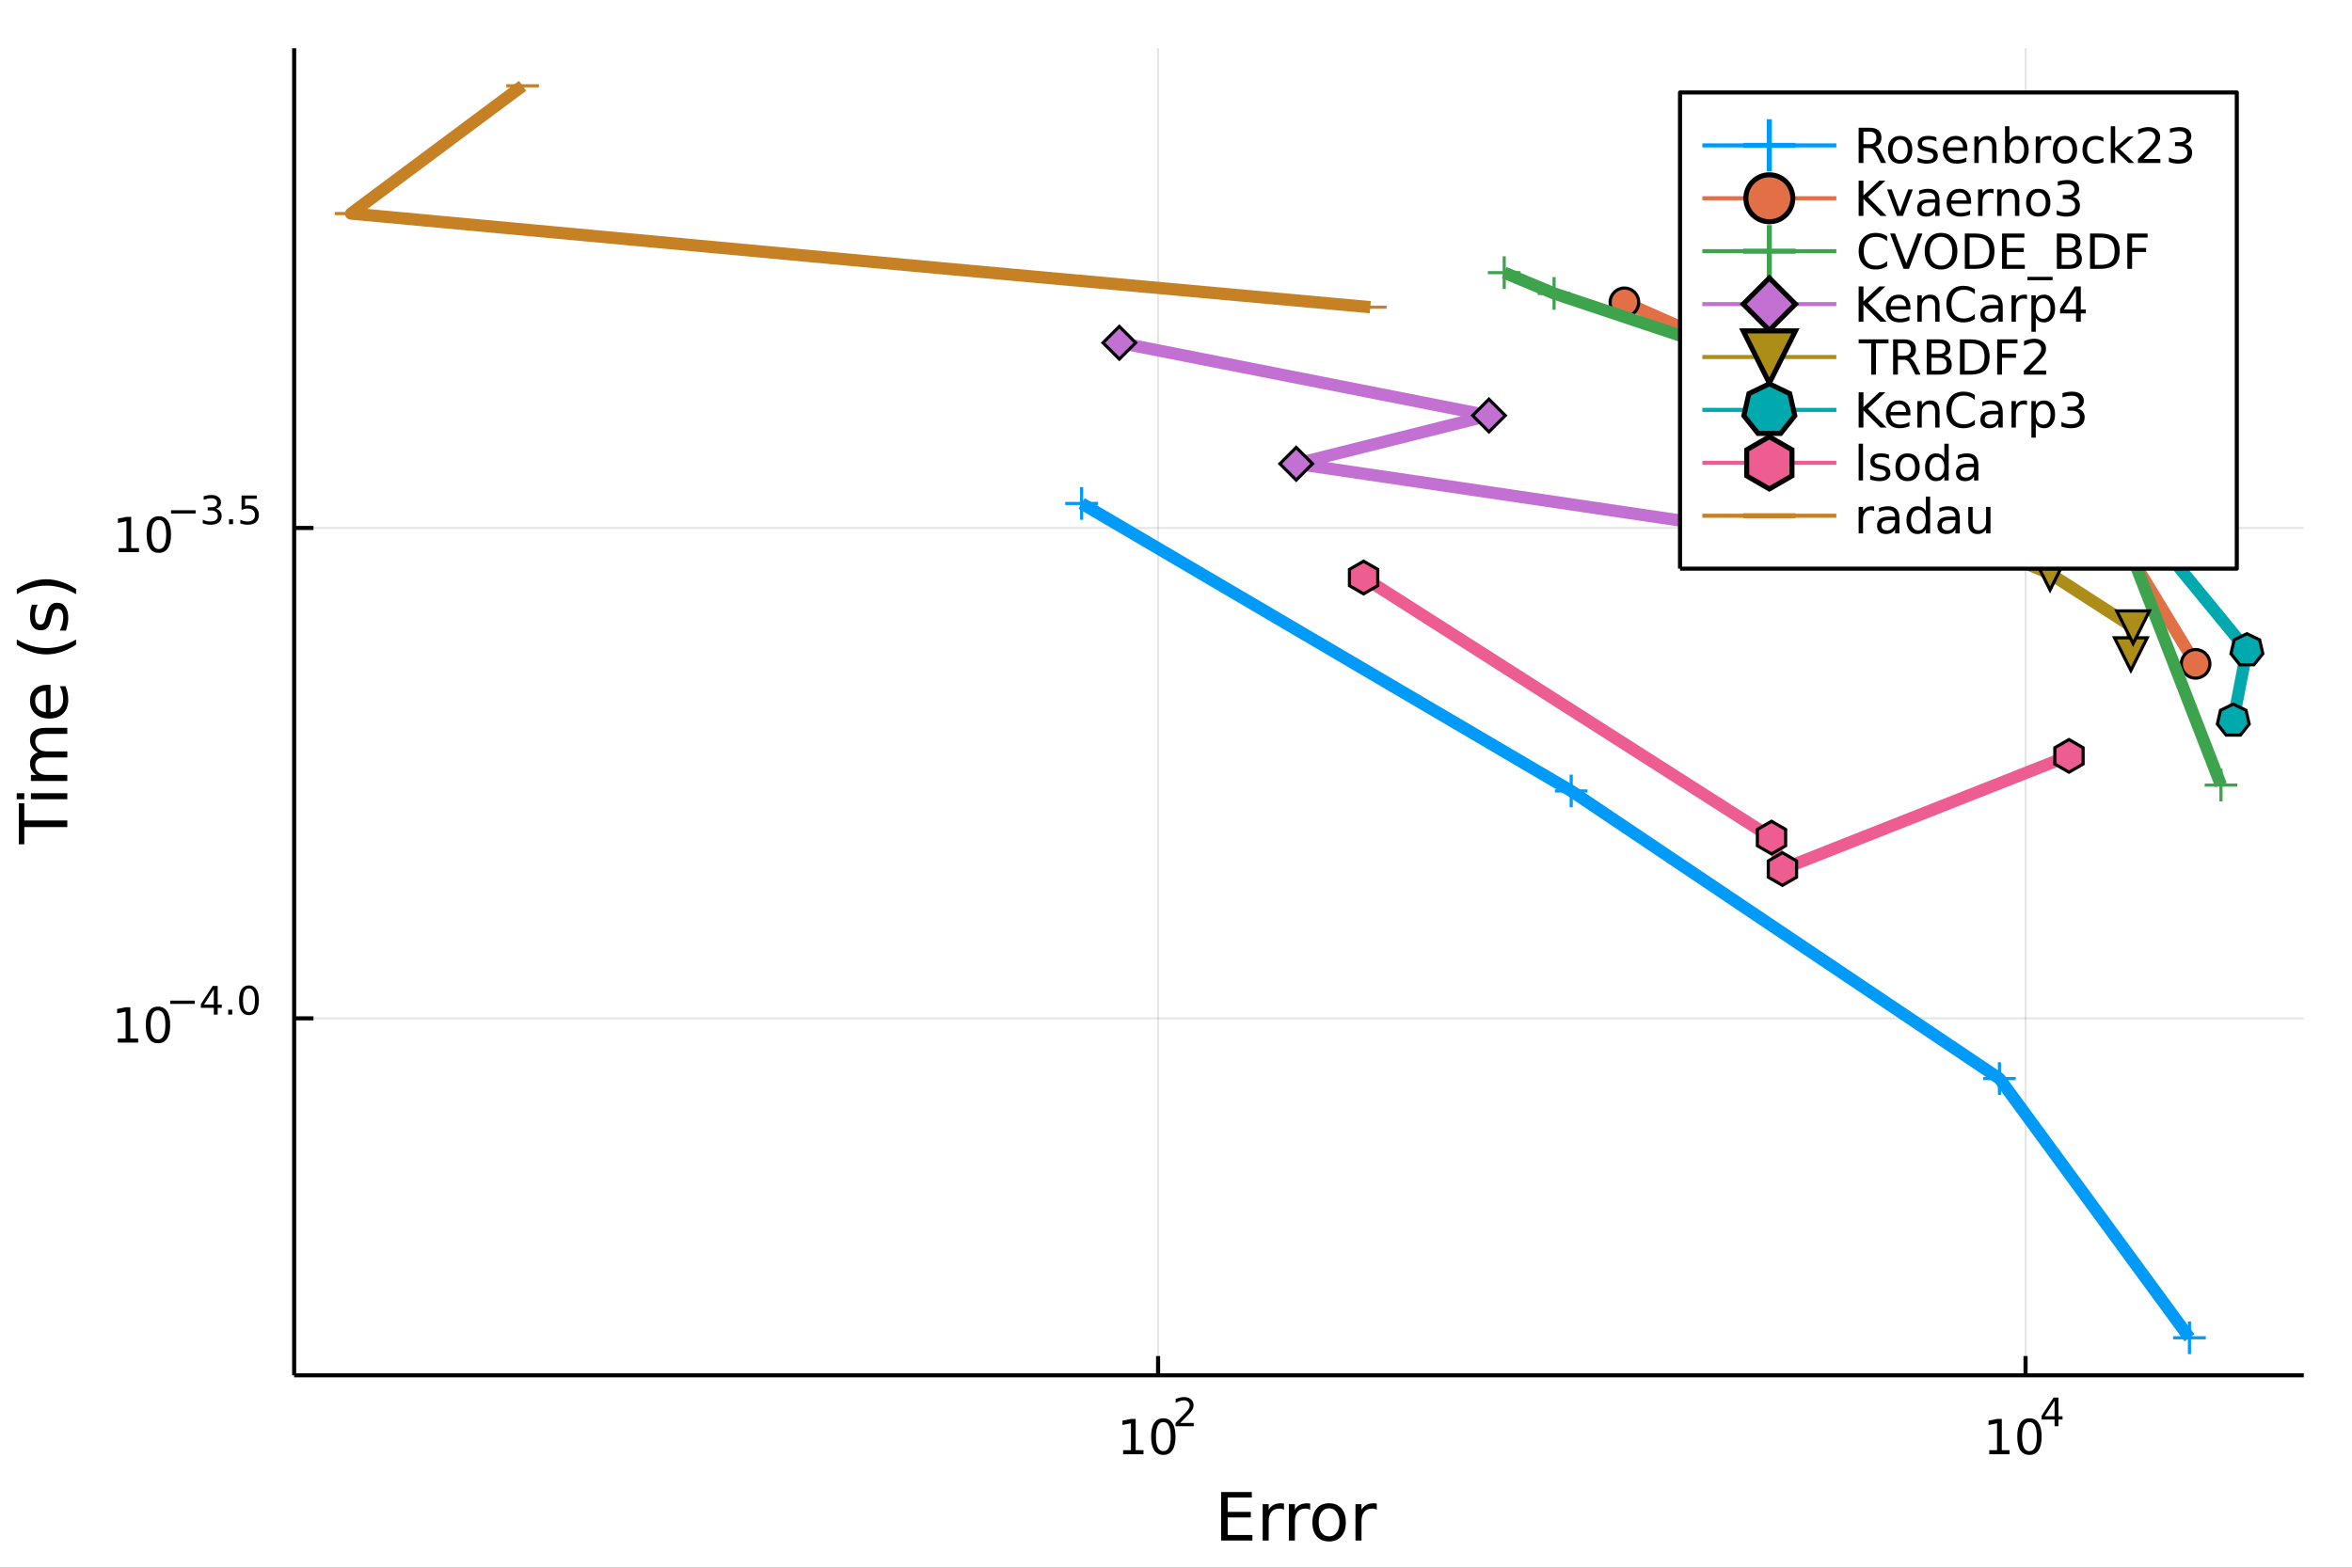 <?xml version="1.0" encoding="utf-8"?>
<svg xmlns="http://www.w3.org/2000/svg" xmlns:xlink="http://www.w3.org/1999/xlink" width="576" height="384" viewBox="0 0 2304 1536">
<rect x="0" y="0" width="2304" height="1536" fill="#333333" stroke="none"/>
<defs>
  <clipPath id="clip910">
    <rect x="0" y="0" width="2304" height="1536"/>
  </clipPath>
</defs>
<path clip-path="url(#clip910)" d="
M0 1536 L2304 1536 L2304 0 L0 0  Z
  " fill="#ffffff" fill-rule="evenodd" fill-opacity="1"/>
<defs>
  <clipPath id="clip911">
    <rect x="460" y="0" width="1614" height="1536"/>
  </clipPath>
</defs>
<path clip-path="url(#clip910)" d="
M288.159 1347.54 L2256.76 1347.54 L2256.76 47.244 L288.159 47.244  Z
  " fill="#ffffff" fill-rule="evenodd" fill-opacity="1"/>
<defs>
  <clipPath id="clip912">
    <rect x="288" y="47" width="1970" height="1301"/>
  </clipPath>
</defs>
<polyline clip-path="url(#clip912)" style="stroke:#000000; stroke-linecap:butt; stroke-linejoin:round; stroke-width:2; stroke-opacity:0.1; fill:none" points="
  1134.46,1347.54 1134.46,47.244 
  "/>
<polyline clip-path="url(#clip912)" style="stroke:#000000; stroke-linecap:butt; stroke-linejoin:round; stroke-width:2; stroke-opacity:0.1; fill:none" points="
  1984.21,1347.54 1984.21,47.244 
  "/>
<polyline clip-path="url(#clip910)" style="stroke:#000000; stroke-linecap:butt; stroke-linejoin:round; stroke-width:4; stroke-opacity:1; fill:none" points="
  288.159,1347.54 2256.76,1347.54 
  "/>
<polyline clip-path="url(#clip910)" style="stroke:#000000; stroke-linecap:butt; stroke-linejoin:round; stroke-width:4; stroke-opacity:1; fill:none" points="
  1134.46,1347.54 1134.46,1328.64 
  "/>
<polyline clip-path="url(#clip910)" style="stroke:#000000; stroke-linecap:butt; stroke-linejoin:round; stroke-width:4; stroke-opacity:1; fill:none" points="
  1984.21,1347.54 1984.21,1328.64 
  "/>
<path clip-path="url(#clip910)" d="M1100.23 1420.89 L1107.87 1420.89 L1107.87 1394.53 L1099.56 1396.19 L1099.56 1391.94 L1107.82 1390.27 L1112.5 1390.27 L1112.5 1420.89 L1120.14 1420.89 L1120.14 1424.83 L1100.23 1424.83 L1100.23 1420.89 Z" fill="#000000" fill-rule="evenodd" fill-opacity="1" /><path clip-path="url(#clip910)" d="M1139.58 1393.35 Q1135.97 1393.35 1134.14 1396.91 Q1132.34 1400.45 1132.34 1407.58 Q1132.34 1414.69 1134.14 1418.25 Q1135.97 1421.8 1139.58 1421.8 Q1143.22 1421.8 1145.02 1418.25 Q1146.85 1414.69 1146.85 1407.58 Q1146.85 1400.45 1145.02 1396.91 Q1143.22 1393.35 1139.58 1393.35 M1139.58 1389.64 Q1145.39 1389.64 1148.45 1394.25 Q1151.53 1398.83 1151.53 1407.58 Q1151.53 1416.31 1148.45 1420.92 Q1145.39 1425.5 1139.58 1425.5 Q1133.77 1425.5 1130.69 1420.92 Q1127.64 1416.31 1127.64 1407.58 Q1127.64 1398.83 1130.69 1394.25 Q1133.77 1389.64 1139.58 1389.64 Z" fill="#000000" fill-rule="evenodd" fill-opacity="1" /><path clip-path="url(#clip910)" d="M1156.1 1394.22 L1169.36 1394.22 L1169.36 1397.42 L1151.53 1397.42 L1151.53 1394.22 Q1153.69 1391.98 1157.41 1388.22 Q1161.16 1384.44 1162.11 1383.35 Q1163.94 1381.3 1164.65 1379.89 Q1165.39 1378.46 1165.39 1377.09 Q1165.39 1374.85 1163.81 1373.44 Q1162.25 1372.03 1159.73 1372.03 Q1157.94 1372.03 1155.95 1372.65 Q1153.97 1373.27 1151.71 1374.53 L1151.71 1370.69 Q1154.01 1369.77 1156 1369.3 Q1158 1368.83 1159.65 1368.83 Q1164.01 1368.83 1166.61 1371.01 Q1169.2 1373.19 1169.2 1376.84 Q1169.2 1378.57 1168.55 1380.13 Q1167.91 1381.68 1166.2 1383.78 Q1165.73 1384.33 1163.21 1386.94 Q1160.68 1389.54 1156.1 1394.22 Z" fill="#000000" fill-rule="evenodd" fill-opacity="1" /><path clip-path="url(#clip910)" d="M1948.67 1420.89 L1956.31 1420.89 L1956.31 1394.53 L1948 1396.19 L1948 1391.94 L1956.26 1390.27 L1960.94 1390.27 L1960.94 1420.89 L1968.58 1420.89 L1968.58 1424.83 L1948.67 1424.83 L1948.67 1420.89 Z" fill="#000000" fill-rule="evenodd" fill-opacity="1" /><path clip-path="url(#clip910)" d="M1988.02 1393.35 Q1984.41 1393.35 1982.58 1396.91 Q1980.78 1400.45 1980.78 1407.58 Q1980.78 1414.69 1982.58 1418.25 Q1984.41 1421.8 1988.02 1421.8 Q1991.66 1421.8 1993.46 1418.25 Q1995.29 1414.69 1995.29 1407.58 Q1995.29 1400.45 1993.46 1396.91 Q1991.66 1393.35 1988.02 1393.35 M1988.02 1389.64 Q1993.83 1389.64 1996.89 1394.25 Q1999.97 1398.83 1999.97 1407.58 Q1999.97 1416.31 1996.89 1420.92 Q1993.83 1425.5 1988.02 1425.5 Q1982.21 1425.5 1979.13 1420.92 Q1976.08 1416.31 1976.08 1407.58 Q1976.08 1398.83 1979.13 1394.25 Q1982.21 1389.64 1988.02 1389.64 Z" fill="#000000" fill-rule="evenodd" fill-opacity="1" /><path clip-path="url(#clip910)" d="M2012.64 1372.65 L2003.05 1387.64 L2012.64 1387.64 L2012.64 1372.65 M2011.65 1369.34 L2016.42 1369.34 L2016.42 1387.64 L2020.43 1387.64 L2020.43 1390.8 L2016.42 1390.8 L2016.42 1397.42 L2012.64 1397.42 L2012.64 1390.8 L1999.97 1390.8 L1999.97 1387.13 L2011.65 1369.34 Z" fill="#000000" fill-rule="evenodd" fill-opacity="1" /><path clip-path="url(#clip910)" d="M1196.21 1461.87 L1226.26 1461.87 L1226.26 1467.28 L1202.64 1467.28 L1202.64 1481.34 L1225.27 1481.34 L1225.27 1486.76 L1202.64 1486.76 L1202.64 1503.97 L1226.83 1503.97 L1226.83 1509.39 L1196.21 1509.39 L1196.21 1461.87 Z" fill="#000000" fill-rule="evenodd" fill-opacity="1" /><path clip-path="url(#clip910)" d="M1257.8 1479.21 Q1256.81 1478.64 1255.64 1478.38 Q1254.49 1478.1 1253.09 1478.1 Q1248.12 1478.1 1245.45 1481.34 Q1242.81 1484.56 1242.81 1490.61 L1242.81 1509.39 L1236.92 1509.39 L1236.92 1473.74 L1242.81 1473.74 L1242.81 1479.28 Q1244.66 1476.03 1247.62 1474.47 Q1250.58 1472.88 1254.81 1472.88 Q1255.41 1472.88 1256.15 1472.97 Q1256.88 1473.04 1257.77 1473.2 L1257.8 1479.21 Z" fill="#000000" fill-rule="evenodd" fill-opacity="1" /><path clip-path="url(#clip910)" d="M1283.45 1479.21 Q1282.47 1478.64 1281.29 1478.38 Q1280.14 1478.1 1278.74 1478.1 Q1273.78 1478.1 1271.1 1481.34 Q1268.46 1484.56 1268.46 1490.61 L1268.46 1509.39 L1262.57 1509.39 L1262.57 1473.74 L1268.46 1473.74 L1268.46 1479.28 Q1270.31 1476.03 1273.27 1474.47 Q1276.23 1472.88 1280.46 1472.88 Q1281.07 1472.88 1281.8 1472.97 Q1282.53 1473.04 1283.42 1473.2 L1283.45 1479.21 Z" fill="#000000" fill-rule="evenodd" fill-opacity="1" /><path clip-path="url(#clip910)" d="M1301.98 1477.84 Q1297.27 1477.84 1294.53 1481.54 Q1291.79 1485.2 1291.79 1491.59 Q1291.79 1497.99 1294.5 1501.68 Q1297.24 1505.34 1301.98 1505.34 Q1306.66 1505.34 1309.39 1501.65 Q1312.13 1497.96 1312.13 1491.59 Q1312.13 1485.26 1309.39 1481.57 Q1306.66 1477.84 1301.98 1477.84 M1301.98 1472.88 Q1309.62 1472.88 1313.98 1477.84 Q1318.34 1482.81 1318.34 1491.59 Q1318.34 1500.35 1313.98 1505.34 Q1309.62 1510.31 1301.98 1510.31 Q1294.31 1510.31 1289.95 1505.34 Q1285.62 1500.35 1285.62 1491.59 Q1285.62 1482.81 1289.95 1477.84 Q1294.31 1472.88 1301.98 1472.88 Z" fill="#000000" fill-rule="evenodd" fill-opacity="1" /><path clip-path="url(#clip910)" d="M1348.7 1479.21 Q1347.72 1478.64 1346.54 1478.38 Q1345.39 1478.1 1343.99 1478.1 Q1339.03 1478.1 1336.35 1481.34 Q1333.71 1484.56 1333.71 1490.61 L1333.71 1509.39 L1327.82 1509.39 L1327.82 1473.74 L1333.71 1473.74 L1333.71 1479.28 Q1335.56 1476.03 1338.52 1474.47 Q1341.48 1472.88 1345.71 1472.88 Q1346.32 1472.88 1347.05 1472.97 Q1347.78 1473.04 1348.67 1473.2 L1348.7 1479.21 Z" fill="#000000" fill-rule="evenodd" fill-opacity="1" /><polyline clip-path="url(#clip912)" style="stroke:#000000; stroke-linecap:butt; stroke-linejoin:round; stroke-width:2; stroke-opacity:0.1; fill:none" points="
  288.159,997.755 2256.76,997.755 
  "/>
<polyline clip-path="url(#clip912)" style="stroke:#000000; stroke-linecap:butt; stroke-linejoin:round; stroke-width:2; stroke-opacity:0.1; fill:none" points="
  288.159,517.279 2256.76,517.279 
  "/>
<polyline clip-path="url(#clip910)" style="stroke:#000000; stroke-linecap:butt; stroke-linejoin:round; stroke-width:4; stroke-opacity:1; fill:none" points="
  288.159,1347.54 288.159,47.244 
  "/>
<polyline clip-path="url(#clip910)" style="stroke:#000000; stroke-linecap:butt; stroke-linejoin:round; stroke-width:4; stroke-opacity:1; fill:none" points="
  288.159,997.755 307.057,997.755 
  "/>
<polyline clip-path="url(#clip910)" style="stroke:#000000; stroke-linecap:butt; stroke-linejoin:round; stroke-width:4; stroke-opacity:1; fill:none" points="
  288.159,517.279 307.057,517.279 
  "/>
<path clip-path="url(#clip910)" d="M115.411 1017.55 L123.05 1017.55 L123.05 991.182 L114.74 992.848 L114.74 988.589 L123.004 986.922 L127.68 986.922 L127.68 1017.55 L135.319 1017.55 L135.319 1021.48 L115.411 1021.48 L115.411 1017.55 Z" fill="#000000" fill-rule="evenodd" fill-opacity="1" /><path clip-path="url(#clip910)" d="M154.763 990.001 Q151.152 990.001 149.323 993.566 Q147.518 997.108 147.518 1004.24 Q147.518 1011.34 149.323 1014.91 Q151.152 1018.45 154.763 1018.45 Q158.397 1018.45 160.203 1014.91 Q162.032 1011.34 162.032 1004.24 Q162.032 997.108 160.203 993.566 Q158.397 990.001 154.763 990.001 M154.763 986.297 Q160.573 986.297 163.629 990.904 Q166.707 995.487 166.707 1004.24 Q166.707 1012.96 163.629 1017.57 Q160.573 1022.15 154.763 1022.15 Q148.953 1022.15 145.874 1017.57 Q142.819 1012.96 142.819 1004.24 Q142.819 995.487 145.874 990.904 Q148.953 986.297 154.763 986.297 Z" fill="#000000" fill-rule="evenodd" fill-opacity="1" /><path clip-path="url(#clip910)" d="M166.707 980.399 L190.819 980.399 L190.819 983.596 L166.707 983.596 L166.707 980.399 Z" fill="#000000" fill-rule="evenodd" fill-opacity="1" /><path clip-path="url(#clip910)" d="M209.458 969.302 L199.866 984.292 L209.458 984.292 L209.458 969.302 M208.461 965.992 L213.238 965.992 L213.238 984.292 L217.244 984.292 L217.244 987.452 L213.238 987.452 L213.238 994.072 L209.458 994.072 L209.458 987.452 L196.781 987.452 L196.781 983.784 L208.461 965.992 Z" fill="#000000" fill-rule="evenodd" fill-opacity="1" /><path clip-path="url(#clip910)" d="M223.526 989.295 L227.494 989.295 L227.494 994.072 L223.526 994.072 L223.526 989.295 Z" fill="#000000" fill-rule="evenodd" fill-opacity="1" /><path clip-path="url(#clip910)" d="M243.895 968.493 Q240.961 968.493 239.475 971.39 Q238.008 974.267 238.008 980.06 Q238.008 985.834 239.475 988.731 Q240.961 991.608 243.895 991.608 Q246.847 991.608 248.314 988.731 Q249.8 985.834 249.8 980.06 Q249.8 974.267 248.314 971.39 Q246.847 968.493 243.895 968.493 M243.895 965.484 Q248.615 965.484 251.098 969.227 Q253.599 972.951 253.599 980.06 Q253.599 987.151 251.098 990.894 Q248.615 994.617 243.895 994.617 Q239.174 994.617 236.672 990.894 Q234.19 987.151 234.19 980.06 Q234.19 972.951 236.672 969.227 Q239.174 965.484 243.895 965.484 Z" fill="#000000" fill-rule="evenodd" fill-opacity="1" /><path clip-path="url(#clip910)" d="M116.22 537.072 L123.859 537.072 L123.859 510.706 L115.549 512.373 L115.549 508.114 L123.813 506.447 L128.489 506.447 L128.489 537.072 L136.127 537.072 L136.127 541.007 L116.22 541.007 L116.22 537.072 Z" fill="#000000" fill-rule="evenodd" fill-opacity="1" /><path clip-path="url(#clip910)" d="M155.572 509.526 Q151.961 509.526 150.132 513.09 Q148.326 516.632 148.326 523.762 Q148.326 530.868 150.132 534.433 Q151.961 537.975 155.572 537.975 Q159.206 537.975 161.012 534.433 Q162.84 530.868 162.84 523.762 Q162.84 516.632 161.012 513.09 Q159.206 509.526 155.572 509.526 M155.572 505.822 Q161.382 505.822 164.438 510.428 Q167.516 515.012 167.516 523.762 Q167.516 532.488 164.438 537.095 Q161.382 541.678 155.572 541.678 Q149.762 541.678 146.683 537.095 Q143.627 532.488 143.627 523.762 Q143.627 515.012 146.683 510.428 Q149.762 505.822 155.572 505.822 Z" fill="#000000" fill-rule="evenodd" fill-opacity="1" /><path clip-path="url(#clip910)" d="M167.516 499.923 L191.628 499.923 L191.628 503.121 L167.516 503.121 L167.516 499.923 Z" fill="#000000" fill-rule="evenodd" fill-opacity="1" /><path clip-path="url(#clip910)" d="M211.338 498.456 Q214.065 499.039 215.589 500.882 Q217.131 502.726 217.131 505.434 Q217.131 509.59 214.272 511.866 Q211.414 514.142 206.147 514.142 Q204.379 514.142 202.499 513.785 Q200.637 513.446 198.643 512.75 L198.643 509.083 Q200.223 510.004 202.104 510.474 Q203.984 510.945 206.035 510.945 Q209.608 510.945 211.47 509.534 Q213.351 508.123 213.351 505.434 Q213.351 502.951 211.602 501.56 Q209.871 500.149 206.768 500.149 L203.495 500.149 L203.495 497.027 L206.918 497.027 Q209.721 497.027 211.207 495.917 Q212.692 494.789 212.692 492.682 Q212.692 490.519 211.15 489.372 Q209.627 488.206 206.768 488.206 Q205.207 488.206 203.42 488.545 Q201.633 488.883 199.489 489.598 L199.489 486.212 Q201.652 485.611 203.533 485.31 Q205.433 485.009 207.107 485.009 Q211.432 485.009 213.953 486.984 Q216.473 488.94 216.473 492.287 Q216.473 494.619 215.137 496.237 Q213.802 497.836 211.338 498.456 Z" fill="#000000" fill-rule="evenodd" fill-opacity="1" /><path clip-path="url(#clip910)" d="M224.334 508.819 L228.303 508.819 L228.303 513.597 L224.334 513.597 L224.334 508.819 Z" fill="#000000" fill-rule="evenodd" fill-opacity="1" /><path clip-path="url(#clip910)" d="M236.616 485.517 L251.531 485.517 L251.531 488.714 L240.095 488.714 L240.095 495.597 Q240.923 495.315 241.75 495.184 Q242.578 495.033 243.406 495.033 Q248.107 495.033 250.853 497.61 Q253.599 500.187 253.599 504.588 Q253.599 509.12 250.778 511.641 Q247.957 514.142 242.823 514.142 Q241.055 514.142 239.211 513.841 Q237.387 513.54 235.431 512.938 L235.431 509.12 Q237.124 510.042 238.929 510.493 Q240.735 510.945 242.747 510.945 Q246.001 510.945 247.901 509.233 Q249.8 507.522 249.8 504.588 Q249.8 501.654 247.901 499.942 Q246.001 498.231 242.747 498.231 Q241.224 498.231 239.7 498.569 Q238.196 498.908 236.616 499.622 L236.616 485.517 Z" fill="#000000" fill-rule="evenodd" fill-opacity="1" /><path clip-path="url(#clip910)" d="M18.404 827.219 L18.404 787.02 L23.815 787.02 L23.815 803.889 L65.924 803.889 L65.924 810.35 L23.815 810.35 L23.815 827.219 L18.404 827.219 Z" fill="#000000" fill-rule="evenodd" fill-opacity="1" /><path clip-path="url(#clip910)" d="M30.276 783.073 L30.276 777.216 L65.924 777.216 L65.924 783.073 L30.276 783.073 M16.399 783.073 L16.399 777.216 L23.815 777.216 L23.815 783.073 L16.399 783.073 Z" fill="#000000" fill-rule="evenodd" fill-opacity="1" /><path clip-path="url(#clip910)" d="M37.119 737.208 Q33.173 735.012 31.295 731.956 Q29.417 728.901 29.417 724.763 Q29.417 719.193 33.332 716.169 Q37.215 713.145 44.408 713.145 L65.924 713.145 L65.924 719.034 L44.599 719.034 Q39.475 719.034 36.992 720.848 Q34.509 722.662 34.509 726.386 Q34.509 730.938 37.533 733.579 Q40.557 736.221 45.777 736.221 L65.924 736.221 L65.924 742.109 L44.599 742.109 Q39.443 742.109 36.992 743.924 Q34.509 745.738 34.509 749.526 Q34.509 754.013 37.565 756.655 Q40.589 759.297 45.777 759.297 L65.924 759.297 L65.924 765.185 L30.276 765.185 L30.276 759.297 L35.814 759.297 Q32.536 757.292 30.976 754.491 Q29.417 751.69 29.417 747.839 Q29.417 743.956 31.39 741.25 Q33.364 738.513 37.119 737.208 Z" fill="#000000" fill-rule="evenodd" fill-opacity="1" /><path clip-path="url(#clip910)" d="M46.636 670.973 L49.501 670.973 L49.501 697.9 Q55.548 697.518 58.731 694.271 Q61.882 690.993 61.882 685.168 Q61.882 681.794 61.054 678.643 Q60.227 675.461 58.572 672.341 L64.11 672.341 Q65.447 675.492 66.147 678.803 Q66.847 682.113 66.847 685.518 Q66.847 694.048 61.882 699.045 Q56.917 704.011 48.45 704.011 Q39.697 704.011 34.573 699.3 Q29.417 694.558 29.417 686.537 Q29.417 679.344 34.064 675.174 Q38.679 670.973 46.636 670.973 M44.917 676.829 Q40.111 676.893 37.247 679.535 Q34.382 682.145 34.382 686.473 Q34.382 691.375 37.151 694.335 Q39.92 697.263 44.949 697.709 L44.917 676.829 Z" fill="#000000" fill-rule="evenodd" fill-opacity="1" /><path clip-path="url(#clip910)" d="M16.463 626.572 Q23.783 630.837 30.945 632.906 Q38.106 634.975 45.458 634.975 Q52.811 634.975 60.036 632.906 Q67.229 630.805 74.518 626.572 L74.518 631.664 Q67.038 636.439 59.813 638.826 Q52.588 641.181 45.458 641.181 Q38.361 641.181 31.167 638.826 Q23.974 636.471 16.463 631.664 L16.463 626.572 Z" fill="#000000" fill-rule="evenodd" fill-opacity="1" /><path clip-path="url(#clip910)" d="M31.326 592.484 L36.865 592.484 Q35.592 594.966 34.955 597.64 Q34.318 600.313 34.318 603.178 Q34.318 607.538 35.655 609.735 Q36.992 611.899 39.666 611.899 Q41.703 611.899 42.88 610.339 Q44.026 608.78 45.077 604.069 L45.522 602.064 Q46.859 595.826 49.31 593.216 Q51.729 590.574 56.089 590.574 Q61.054 590.574 63.951 594.521 Q66.847 598.435 66.847 605.31 Q66.847 608.175 66.274 611.294 Q65.733 614.382 64.619 617.819 L58.572 617.819 Q60.259 614.573 61.118 611.422 Q61.946 608.27 61.946 605.183 Q61.946 601.045 60.545 598.817 Q59.113 596.589 56.535 596.589 Q54.148 596.589 52.874 598.213 Q51.601 599.804 50.424 605.247 L49.946 607.284 Q48.8 612.726 46.445 615.145 Q44.058 617.564 39.92 617.564 Q34.891 617.564 32.154 614 Q29.417 610.435 29.417 603.878 Q29.417 600.632 29.894 597.767 Q30.372 594.902 31.326 592.484 Z" fill="#000000" fill-rule="evenodd" fill-opacity="1" /><path clip-path="url(#clip910)" d="M16.463 582.171 L16.463 577.079 Q23.974 572.304 31.167 569.949 Q38.361 567.562 45.458 567.562 Q52.588 567.562 59.813 569.949 Q67.038 572.304 74.518 577.079 L74.518 582.171 Q67.229 577.938 60.036 575.869 Q52.811 573.768 45.458 573.768 Q38.106 573.768 30.945 575.869 Q23.783 577.938 16.463 582.171 Z" fill="#000000" fill-rule="evenodd" fill-opacity="1" /><polyline clip-path="url(#clip912)" style="stroke:#009af9; stroke-linecap:butt; stroke-linejoin:round; stroke-width:12; stroke-opacity:1; fill:none" points="
  2144.78,1310.74 1958.64,1056.79 1539.14,774.964 1059.53,493.27 
  "/>
<line clip-path="url(#clip912)" x1="2144.78" y1="1310.74" x2="2144.78" y2="1294.74" style="stroke:#009af9; stroke-width:3.072; stroke-opacity:1"/>
<line clip-path="url(#clip912)" x1="2144.78" y1="1310.74" x2="2128.78" y2="1310.74" style="stroke:#009af9; stroke-width:3.072; stroke-opacity:1"/>
<line clip-path="url(#clip912)" x1="2144.78" y1="1310.74" x2="2144.78" y2="1326.74" style="stroke:#009af9; stroke-width:3.072; stroke-opacity:1"/>
<line clip-path="url(#clip912)" x1="2144.78" y1="1310.74" x2="2160.78" y2="1310.74" style="stroke:#009af9; stroke-width:3.072; stroke-opacity:1"/>
<line clip-path="url(#clip912)" x1="1958.64" y1="1056.79" x2="1958.64" y2="1040.79" style="stroke:#009af9; stroke-width:3.072; stroke-opacity:1"/>
<line clip-path="url(#clip912)" x1="1958.64" y1="1056.79" x2="1942.64" y2="1056.79" style="stroke:#009af9; stroke-width:3.072; stroke-opacity:1"/>
<line clip-path="url(#clip912)" x1="1958.64" y1="1056.79" x2="1958.64" y2="1072.79" style="stroke:#009af9; stroke-width:3.072; stroke-opacity:1"/>
<line clip-path="url(#clip912)" x1="1958.64" y1="1056.79" x2="1974.64" y2="1056.79" style="stroke:#009af9; stroke-width:3.072; stroke-opacity:1"/>
<line clip-path="url(#clip912)" x1="1539.14" y1="774.964" x2="1539.14" y2="758.964" style="stroke:#009af9; stroke-width:3.072; stroke-opacity:1"/>
<line clip-path="url(#clip912)" x1="1539.14" y1="774.964" x2="1523.14" y2="774.964" style="stroke:#009af9; stroke-width:3.072; stroke-opacity:1"/>
<line clip-path="url(#clip912)" x1="1539.14" y1="774.964" x2="1539.14" y2="790.964" style="stroke:#009af9; stroke-width:3.072; stroke-opacity:1"/>
<line clip-path="url(#clip912)" x1="1539.14" y1="774.964" x2="1555.14" y2="774.964" style="stroke:#009af9; stroke-width:3.072; stroke-opacity:1"/>
<line clip-path="url(#clip912)" x1="1059.53" y1="493.27" x2="1059.53" y2="477.27" style="stroke:#009af9; stroke-width:3.072; stroke-opacity:1"/>
<line clip-path="url(#clip912)" x1="1059.53" y1="493.27" x2="1043.53" y2="493.27" style="stroke:#009af9; stroke-width:3.072; stroke-opacity:1"/>
<line clip-path="url(#clip912)" x1="1059.53" y1="493.27" x2="1059.53" y2="509.27" style="stroke:#009af9; stroke-width:3.072; stroke-opacity:1"/>
<line clip-path="url(#clip912)" x1="1059.53" y1="493.27" x2="1075.53" y2="493.27" style="stroke:#009af9; stroke-width:3.072; stroke-opacity:1"/>
<polyline clip-path="url(#clip912)" style="stroke:#e26f46; stroke-linecap:butt; stroke-linejoin:round; stroke-width:12; stroke-opacity:1; fill:none" points="
  2150.79,650.412 2085.14,542.356 1889.55,427.707 1591.26,296.215 
  "/>
<circle clip-path="url(#clip912)" cx="2150.79" cy="650.412" r="14" fill="#e26f46" fill-rule="evenodd" fill-opacity="1" stroke="#000000" stroke-opacity="1" stroke-width="3.072"/>
<circle clip-path="url(#clip912)" cx="2085.14" cy="542.356" r="14" fill="#e26f46" fill-rule="evenodd" fill-opacity="1" stroke="#000000" stroke-opacity="1" stroke-width="3.072"/>
<circle clip-path="url(#clip912)" cx="1889.55" cy="427.707" r="14" fill="#e26f46" fill-rule="evenodd" fill-opacity="1" stroke="#000000" stroke-opacity="1" stroke-width="3.072"/>
<circle clip-path="url(#clip912)" cx="1591.26" cy="296.215" r="14" fill="#e26f46" fill-rule="evenodd" fill-opacity="1" stroke="#000000" stroke-opacity="1" stroke-width="3.072"/>
<polyline clip-path="url(#clip912)" style="stroke:#3da44d; stroke-linecap:butt; stroke-linejoin:round; stroke-width:12; stroke-opacity:1; fill:none" points="
  2175.65,769.204 2058.27,466.662 1522.36,287.495 1473.52,267.149 
  "/>
<line clip-path="url(#clip912)" x1="2175.65" y1="769.204" x2="2175.65" y2="753.204" style="stroke:#3da44d; stroke-width:3.072; stroke-opacity:1"/>
<line clip-path="url(#clip912)" x1="2175.65" y1="769.204" x2="2159.65" y2="769.204" style="stroke:#3da44d; stroke-width:3.072; stroke-opacity:1"/>
<line clip-path="url(#clip912)" x1="2175.65" y1="769.204" x2="2175.65" y2="785.204" style="stroke:#3da44d; stroke-width:3.072; stroke-opacity:1"/>
<line clip-path="url(#clip912)" x1="2175.65" y1="769.204" x2="2191.65" y2="769.204" style="stroke:#3da44d; stroke-width:3.072; stroke-opacity:1"/>
<line clip-path="url(#clip912)" x1="2058.27" y1="466.662" x2="2058.27" y2="450.662" style="stroke:#3da44d; stroke-width:3.072; stroke-opacity:1"/>
<line clip-path="url(#clip912)" x1="2058.27" y1="466.662" x2="2042.27" y2="466.662" style="stroke:#3da44d; stroke-width:3.072; stroke-opacity:1"/>
<line clip-path="url(#clip912)" x1="2058.27" y1="466.662" x2="2058.27" y2="482.662" style="stroke:#3da44d; stroke-width:3.072; stroke-opacity:1"/>
<line clip-path="url(#clip912)" x1="2058.27" y1="466.662" x2="2074.27" y2="466.662" style="stroke:#3da44d; stroke-width:3.072; stroke-opacity:1"/>
<line clip-path="url(#clip912)" x1="1522.36" y1="287.495" x2="1522.36" y2="271.495" style="stroke:#3da44d; stroke-width:3.072; stroke-opacity:1"/>
<line clip-path="url(#clip912)" x1="1522.36" y1="287.495" x2="1506.36" y2="287.495" style="stroke:#3da44d; stroke-width:3.072; stroke-opacity:1"/>
<line clip-path="url(#clip912)" x1="1522.36" y1="287.495" x2="1522.36" y2="303.495" style="stroke:#3da44d; stroke-width:3.072; stroke-opacity:1"/>
<line clip-path="url(#clip912)" x1="1522.36" y1="287.495" x2="1538.36" y2="287.495" style="stroke:#3da44d; stroke-width:3.072; stroke-opacity:1"/>
<line clip-path="url(#clip912)" x1="1473.52" y1="267.149" x2="1473.52" y2="251.149" style="stroke:#3da44d; stroke-width:3.072; stroke-opacity:1"/>
<line clip-path="url(#clip912)" x1="1473.52" y1="267.149" x2="1457.52" y2="267.149" style="stroke:#3da44d; stroke-width:3.072; stroke-opacity:1"/>
<line clip-path="url(#clip912)" x1="1473.52" y1="267.149" x2="1473.52" y2="283.149" style="stroke:#3da44d; stroke-width:3.072; stroke-opacity:1"/>
<line clip-path="url(#clip912)" x1="1473.52" y1="267.149" x2="1489.52" y2="267.149" style="stroke:#3da44d; stroke-width:3.072; stroke-opacity:1"/>
<polyline clip-path="url(#clip912)" style="stroke:#c271d2; stroke-linecap:butt; stroke-linejoin:round; stroke-width:12; stroke-opacity:1; fill:none" points="
  1794.12,531.895 1269.75,454.373 1458.57,407.119 1096.49,335.839 
  "/>
<path clip-path="url(#clip912)" d="M1794.12 515.895 L1778.12 531.895 L1794.12 547.895 L1810.12 531.895 L1794.12 515.895 Z" fill="#c271d2" fill-rule="evenodd" fill-opacity="1" stroke="#000000" stroke-opacity="1" stroke-width="3.072"/>
<path clip-path="url(#clip912)" d="M1269.75 438.373 L1253.75 454.373 L1269.75 470.373 L1285.75 454.373 L1269.75 438.373 Z" fill="#c271d2" fill-rule="evenodd" fill-opacity="1" stroke="#000000" stroke-opacity="1" stroke-width="3.072"/>
<path clip-path="url(#clip912)" d="M1458.57 391.119 L1442.57 407.119 L1458.57 423.119 L1474.57 407.119 L1458.57 391.119 Z" fill="#c271d2" fill-rule="evenodd" fill-opacity="1" stroke="#000000" stroke-opacity="1" stroke-width="3.072"/>
<path clip-path="url(#clip912)" d="M1096.49 319.839 L1080.49 335.839 L1096.49 351.839 L1112.49 335.839 L1096.49 319.839 Z" fill="#c271d2" fill-rule="evenodd" fill-opacity="1" stroke="#000000" stroke-opacity="1" stroke-width="3.072"/>
<polyline clip-path="url(#clip912)" style="stroke:#ac8d18; stroke-linecap:butt; stroke-linejoin:round; stroke-width:12; stroke-opacity:1; fill:none" points="
  2087.38,640.918 2089.58,614.577 2008.2,562.087 1879.64,507.412 
  "/>
<path clip-path="url(#clip912)" d="M2103.38 624.918 L2071.38 624.918 L2087.38 656.918 L2103.38 624.918 Z" fill="#ac8d18" fill-rule="evenodd" fill-opacity="1" stroke="#000000" stroke-opacity="1" stroke-width="3.072"/>
<path clip-path="url(#clip912)" d="M2105.58 598.577 L2073.58 598.577 L2089.58 630.577 L2105.58 598.577 Z" fill="#ac8d18" fill-rule="evenodd" fill-opacity="1" stroke="#000000" stroke-opacity="1" stroke-width="3.072"/>
<path clip-path="url(#clip912)" d="M2024.2 546.087 L1992.2 546.087 L2008.2 578.087 L2024.2 546.087 Z" fill="#ac8d18" fill-rule="evenodd" fill-opacity="1" stroke="#000000" stroke-opacity="1" stroke-width="3.072"/>
<path clip-path="url(#clip912)" d="M1895.64 491.412 L1863.64 491.412 L1879.64 523.412 L1895.64 491.412 Z" fill="#ac8d18" fill-rule="evenodd" fill-opacity="1" stroke="#000000" stroke-opacity="1" stroke-width="3.072"/>
<polyline clip-path="url(#clip912)" style="stroke:#00a9ad; stroke-linecap:butt; stroke-linejoin:round; stroke-width:12; stroke-opacity:1; fill:none" points="
  2187.7,705.867 2201.04,636.908 2058.3,463.124 1798.71,392.744 
  "/>
<path clip-path="url(#clip912)" d="M2187.7 689.867 L2175.18 695.899 L2172.1 709.435 L2180.75 720.283 L2194.64 720.283 L2203.3 709.435 L2200.21 695.899 Z" fill="#00a9ad" fill-rule="evenodd" fill-opacity="1" stroke="#000000" stroke-opacity="1" stroke-width="3.072"/>
<path clip-path="url(#clip912)" d="M2201.04 620.908 L2188.53 626.94 L2185.44 640.476 L2194.1 651.324 L2207.98 651.324 L2216.64 640.476 L2213.55 626.94 Z" fill="#00a9ad" fill-rule="evenodd" fill-opacity="1" stroke="#000000" stroke-opacity="1" stroke-width="3.072"/>
<path clip-path="url(#clip912)" d="M2058.3 447.124 L2045.79 453.156 L2042.7 466.692 L2051.35 477.54 L2065.24 477.54 L2073.9 466.692 L2070.81 453.156 Z" fill="#00a9ad" fill-rule="evenodd" fill-opacity="1" stroke="#000000" stroke-opacity="1" stroke-width="3.072"/>
<path clip-path="url(#clip912)" d="M1798.71 376.744 L1786.2 382.776 L1783.11 396.312 L1791.77 407.16 L1805.65 407.16 L1814.31 396.312 L1811.22 382.776 Z" fill="#00a9ad" fill-rule="evenodd" fill-opacity="1" stroke="#000000" stroke-opacity="1" stroke-width="3.072"/>
<polyline clip-path="url(#clip912)" style="stroke:#ed5d92; stroke-linecap:butt; stroke-linejoin:round; stroke-width:12; stroke-opacity:1; fill:none" points="
  2026.74,740.594 1746.04,851.478 1735.37,820.666 1335.77,565.864 
  "/>
<path clip-path="url(#clip912)" d="M2026.74 756.594 L2012.89 748.594 L2012.89 732.594 L2026.74 724.594 L2040.6 732.594 L2040.6 748.594 Z" fill="#ed5d92" fill-rule="evenodd" fill-opacity="1" stroke="#000000" stroke-opacity="1" stroke-width="3.072"/>
<path clip-path="url(#clip912)" d="M1746.04 867.478 L1732.19 859.478 L1732.19 843.478 L1746.04 835.478 L1759.9 843.478 L1759.9 859.478 Z" fill="#ed5d92" fill-rule="evenodd" fill-opacity="1" stroke="#000000" stroke-opacity="1" stroke-width="3.072"/>
<path clip-path="url(#clip912)" d="M1735.37 836.666 L1721.51 828.666 L1721.51 812.666 L1735.37 804.666 L1749.22 812.666 L1749.22 828.666 Z" fill="#ed5d92" fill-rule="evenodd" fill-opacity="1" stroke="#000000" stroke-opacity="1" stroke-width="3.072"/>
<path clip-path="url(#clip912)" d="M1335.77 581.864 L1321.91 573.864 L1321.91 557.864 L1335.77 549.864 L1349.63 557.864 L1349.63 573.864 Z" fill="#ed5d92" fill-rule="evenodd" fill-opacity="1" stroke="#000000" stroke-opacity="1" stroke-width="3.072"/>
<polyline clip-path="url(#clip912)" style="stroke:#c68125; stroke-linecap:butt; stroke-linejoin:round; stroke-width:12; stroke-opacity:1; fill:none" points="
  1342.32,300.989 920.669,262.693 343.874,209.248 511.954,84.045 
  "/>
<line clip-path="url(#clip912)" x1="1358.32" y1="300.989" x2="1326.32" y2="300.989" style="stroke:#c68125; stroke-width:3.072; stroke-opacity:1"/>
<line clip-path="url(#clip912)" x1="936.669" y1="262.693" x2="904.669" y2="262.693" style="stroke:#c68125; stroke-width:3.072; stroke-opacity:1"/>
<line clip-path="url(#clip912)" x1="359.874" y1="209.248" x2="327.874" y2="209.248" style="stroke:#c68125; stroke-width:3.072; stroke-opacity:1"/>
<line clip-path="url(#clip912)" x1="527.954" y1="84.045" x2="495.954" y2="84.045" style="stroke:#c68125; stroke-width:3.072; stroke-opacity:1"/>
<path clip-path="url(#clip910)" d="
M1645.74 557.147 L2191.14 557.147 L2191.14 90.587 L1645.74 90.587  Z
  " fill="#ffffff" fill-rule="evenodd" fill-opacity="1"/>
<polyline clip-path="url(#clip910)" style="stroke:#000000; stroke-linecap:butt; stroke-linejoin:round; stroke-width:4; stroke-opacity:1; fill:none" points="
  1645.74,557.147 2191.14,557.147 2191.14,90.587 1645.74,90.587 1645.74,557.147 
  "/>
<polyline clip-path="url(#clip910)" style="stroke:#009af9; stroke-linecap:butt; stroke-linejoin:round; stroke-width:4; stroke-opacity:1; fill:none" points="
  1667.61,142.427 1798.85,142.427 
  "/>
<line clip-path="url(#clip910)" x1="1733.23" y1="142.427" x2="1733.23" y2="116.827" style="stroke:#009af9; stroke-width:4.915; stroke-opacity:1"/>
<line clip-path="url(#clip910)" x1="1733.23" y1="142.427" x2="1707.63" y2="142.427" style="stroke:#009af9; stroke-width:4.915; stroke-opacity:1"/>
<line clip-path="url(#clip910)" x1="1733.23" y1="142.427" x2="1733.23" y2="168.027" style="stroke:#009af9; stroke-width:4.915; stroke-opacity:1"/>
<line clip-path="url(#clip910)" x1="1733.23" y1="142.427" x2="1758.83" y2="142.427" style="stroke:#009af9; stroke-width:4.915; stroke-opacity:1"/>
<path clip-path="url(#clip910)" d="M1837.11 143.504 Q1838.62 144.013 1840.03 145.679 Q1841.47 147.346 1842.9 150.263 L1847.65 159.707 L1842.62 159.707 L1838.2 150.841 Q1836.49 147.369 1834.87 146.235 Q1833.27 145.101 1830.49 145.101 L1825.4 145.101 L1825.4 159.707 L1820.72 159.707 L1820.72 125.147 L1831.28 125.147 Q1837.21 125.147 1840.12 127.624 Q1843.04 130.101 1843.04 135.101 Q1843.04 138.365 1841.51 140.517 Q1840.01 142.67 1837.11 143.504 M1825.4 128.99 L1825.4 141.258 L1831.28 141.258 Q1834.66 141.258 1836.37 139.707 Q1838.11 138.133 1838.11 135.101 Q1838.11 132.068 1836.37 130.541 Q1834.66 128.99 1831.28 128.99 L1825.4 128.99 Z" fill="#000000" fill-rule="evenodd" fill-opacity="1" /><path clip-path="url(#clip910)" d="M1861.4 136.767 Q1857.97 136.767 1855.98 139.453 Q1853.99 142.115 1853.99 146.767 Q1853.99 151.42 1855.96 154.105 Q1857.95 156.767 1861.4 156.767 Q1864.8 156.767 1866.79 154.082 Q1868.78 151.397 1868.78 146.767 Q1868.78 142.161 1866.79 139.476 Q1864.8 136.767 1861.4 136.767 M1861.4 133.156 Q1866.95 133.156 1870.12 136.767 Q1873.29 140.379 1873.29 146.767 Q1873.29 153.133 1870.12 156.767 Q1866.95 160.378 1861.4 160.378 Q1855.82 160.378 1852.65 156.767 Q1849.5 153.133 1849.5 146.767 Q1849.5 140.379 1852.65 136.767 Q1855.82 133.156 1861.4 133.156 Z" fill="#000000" fill-rule="evenodd" fill-opacity="1" /><path clip-path="url(#clip910)" d="M1896.88 134.545 L1896.88 138.573 Q1895.08 137.647 1893.13 137.184 Q1891.19 136.721 1889.1 136.721 Q1885.93 136.721 1884.34 137.693 Q1882.76 138.666 1882.76 140.61 Q1882.76 142.092 1883.9 142.948 Q1885.03 143.781 1888.46 144.545 L1889.91 144.869 Q1894.45 145.842 1896.35 147.624 Q1898.27 149.383 1898.27 152.554 Q1898.27 156.166 1895.4 158.272 Q1892.55 160.378 1887.55 160.378 Q1885.47 160.378 1883.2 159.962 Q1880.96 159.568 1878.46 158.758 L1878.46 154.36 Q1880.82 155.587 1883.11 156.212 Q1885.4 156.814 1887.65 156.814 Q1890.65 156.814 1892.28 155.795 Q1893.9 154.754 1893.9 152.879 Q1893.9 151.142 1892.71 150.216 Q1891.56 149.291 1887.6 148.434 L1886.12 148.087 Q1882.16 147.254 1880.4 145.541 Q1878.64 143.804 1878.64 140.795 Q1878.64 137.138 1881.23 135.147 Q1883.83 133.156 1888.59 133.156 Q1890.96 133.156 1893.04 133.504 Q1895.12 133.851 1896.88 134.545 Z" fill="#000000" fill-rule="evenodd" fill-opacity="1" /><path clip-path="url(#clip910)" d="M1927.23 145.679 L1927.23 147.763 L1907.65 147.763 Q1907.92 152.161 1910.28 154.476 Q1912.67 156.767 1916.9 156.767 Q1919.36 156.767 1921.65 156.166 Q1923.96 155.564 1926.23 154.36 L1926.23 158.388 Q1923.94 159.36 1921.53 159.869 Q1919.13 160.378 1916.65 160.378 Q1910.45 160.378 1906.81 156.767 Q1903.2 153.156 1903.2 146.999 Q1903.2 140.633 1906.63 136.906 Q1910.08 133.156 1915.91 133.156 Q1921.14 133.156 1924.17 136.536 Q1927.23 139.892 1927.23 145.679 M1922.97 144.429 Q1922.92 140.934 1921 138.851 Q1919.1 136.767 1915.96 136.767 Q1912.39 136.767 1910.24 138.781 Q1908.11 140.795 1907.78 144.453 L1922.97 144.429 Z" fill="#000000" fill-rule="evenodd" fill-opacity="1" /><path clip-path="url(#clip910)" d="M1955.77 144.059 L1955.77 159.707 L1951.51 159.707 L1951.51 144.198 Q1951.51 140.517 1950.08 138.689 Q1948.64 136.86 1945.77 136.86 Q1942.32 136.86 1940.33 139.059 Q1938.34 141.258 1938.34 145.054 L1938.34 159.707 L1934.06 159.707 L1934.06 133.781 L1938.34 133.781 L1938.34 137.809 Q1939.87 135.471 1941.93 134.314 Q1944.01 133.156 1946.72 133.156 Q1951.19 133.156 1953.48 135.934 Q1955.77 138.689 1955.77 144.059 Z" fill="#000000" fill-rule="evenodd" fill-opacity="1" /><path clip-path="url(#clip910)" d="M1982.88 146.767 Q1982.88 142.068 1980.93 139.406 Q1979.01 136.721 1975.63 136.721 Q1972.25 136.721 1970.31 139.406 Q1968.39 142.068 1968.39 146.767 Q1968.39 151.466 1970.31 154.152 Q1972.25 156.814 1975.63 156.814 Q1979.01 156.814 1980.93 154.152 Q1982.88 151.466 1982.88 146.767 M1968.39 137.717 Q1969.73 135.402 1971.77 134.291 Q1973.83 133.156 1976.67 133.156 Q1981.39 133.156 1984.33 136.906 Q1987.3 140.656 1987.3 146.767 Q1987.3 152.879 1984.33 156.628 Q1981.39 160.378 1976.67 160.378 Q1973.83 160.378 1971.77 159.267 Q1969.73 158.133 1968.39 155.818 L1968.39 159.707 L1964.1 159.707 L1964.1 123.689 L1968.39 123.689 L1968.39 137.717 Z" fill="#000000" fill-rule="evenodd" fill-opacity="1" /><path clip-path="url(#clip910)" d="M2009.38 137.763 Q2008.66 137.346 2007.81 137.161 Q2006.97 136.953 2005.96 136.953 Q2002.34 136.953 2000.4 139.314 Q1998.48 141.652 1998.48 146.05 L1998.48 159.707 L1994.2 159.707 L1994.2 133.781 L1998.48 133.781 L1998.48 137.809 Q1999.82 135.448 2001.97 134.314 Q2004.13 133.156 2007.2 133.156 Q2007.64 133.156 2008.18 133.226 Q2008.71 133.272 2009.36 133.388 L2009.38 137.763 Z" fill="#000000" fill-rule="evenodd" fill-opacity="1" /><path clip-path="url(#clip910)" d="M2022.85 136.767 Q2019.43 136.767 2017.44 139.453 Q2015.45 142.115 2015.45 146.767 Q2015.45 151.42 2017.41 154.105 Q2019.4 156.767 2022.85 156.767 Q2026.26 156.767 2028.25 154.082 Q2030.24 151.397 2030.24 146.767 Q2030.24 142.161 2028.25 139.476 Q2026.26 136.767 2022.85 136.767 M2022.85 133.156 Q2028.41 133.156 2031.58 136.767 Q2034.75 140.379 2034.75 146.767 Q2034.75 153.133 2031.58 156.767 Q2028.41 160.378 2022.85 160.378 Q2017.27 160.378 2014.1 156.767 Q2010.95 153.133 2010.95 146.767 Q2010.95 140.379 2014.1 136.767 Q2017.27 133.156 2022.85 133.156 Z" fill="#000000" fill-rule="evenodd" fill-opacity="1" /><path clip-path="url(#clip910)" d="M2060.47 134.777 L2060.47 138.758 Q2058.66 137.763 2056.83 137.277 Q2055.03 136.767 2053.18 136.767 Q2049.03 136.767 2046.74 139.406 Q2044.45 142.022 2044.45 146.767 Q2044.45 151.513 2046.74 154.152 Q2049.03 156.767 2053.18 156.767 Q2055.03 156.767 2056.83 156.281 Q2058.66 155.772 2060.47 154.777 L2060.47 158.712 Q2058.69 159.545 2056.76 159.962 Q2054.87 160.378 2052.71 160.378 Q2046.86 160.378 2043.41 156.698 Q2039.96 153.017 2039.96 146.767 Q2039.96 140.425 2043.43 136.791 Q2046.93 133.156 2052.99 133.156 Q2054.96 133.156 2056.83 133.573 Q2058.71 133.967 2060.47 134.777 Z" fill="#000000" fill-rule="evenodd" fill-opacity="1" /><path clip-path="url(#clip910)" d="M2067.71 123.689 L2072 123.689 L2072 144.962 L2084.7 133.781 L2090.14 133.781 L2076.39 145.911 L2090.72 159.707 L2085.17 159.707 L2072 147.045 L2072 159.707 L2067.71 159.707 L2067.71 123.689 Z" fill="#000000" fill-rule="evenodd" fill-opacity="1" /><path clip-path="url(#clip910)" d="M2099.96 155.772 L2116.28 155.772 L2116.28 159.707 L2094.33 159.707 L2094.33 155.772 Q2097 153.017 2101.58 148.388 Q2106.19 143.735 2107.37 142.392 Q2109.61 139.869 2110.49 138.133 Q2111.39 136.374 2111.39 134.684 Q2111.39 131.93 2109.45 130.193 Q2107.53 128.457 2104.43 128.457 Q2102.23 128.457 2099.77 129.221 Q2097.34 129.985 2094.57 131.536 L2094.57 126.814 Q2097.39 125.68 2099.84 125.101 Q2102.3 124.522 2104.33 124.522 Q2109.7 124.522 2112.9 127.207 Q2116.09 129.893 2116.09 134.383 Q2116.09 136.513 2115.28 138.434 Q2114.5 140.332 2112.39 142.925 Q2111.81 143.596 2108.71 146.814 Q2105.61 150.008 2099.96 155.772 Z" fill="#000000" fill-rule="evenodd" fill-opacity="1" /><path clip-path="url(#clip910)" d="M2140.26 141.073 Q2143.62 141.791 2145.49 144.059 Q2147.39 146.328 2147.39 149.661 Q2147.39 154.777 2143.87 157.578 Q2140.35 160.378 2133.87 160.378 Q2131.7 160.378 2129.38 159.939 Q2127.09 159.522 2124.63 158.666 L2124.63 154.152 Q2126.58 155.286 2128.89 155.865 Q2131.21 156.443 2133.73 156.443 Q2138.13 156.443 2140.42 154.707 Q2142.74 152.971 2142.74 149.661 Q2142.74 146.605 2140.58 144.892 Q2138.45 143.156 2134.63 143.156 L2130.61 143.156 L2130.61 139.314 L2134.82 139.314 Q2138.27 139.314 2140.1 137.948 Q2141.93 136.559 2141.93 133.967 Q2141.93 131.305 2140.03 129.893 Q2138.15 128.457 2134.63 128.457 Q2132.71 128.457 2130.51 128.874 Q2128.32 129.291 2125.68 130.17 L2125.68 126.004 Q2128.34 125.263 2130.65 124.893 Q2132.99 124.522 2135.05 124.522 Q2140.38 124.522 2143.48 126.953 Q2146.58 129.36 2146.58 133.48 Q2146.58 136.351 2144.94 138.342 Q2143.29 140.309 2140.26 141.073 Z" fill="#000000" fill-rule="evenodd" fill-opacity="1" /><polyline clip-path="url(#clip910)" style="stroke:#e26f46; stroke-linecap:butt; stroke-linejoin:round; stroke-width:4; stroke-opacity:1; fill:none" points="
  1667.61,194.267 1798.85,194.267 
  "/>
<circle clip-path="url(#clip910)" cx="1733.23" cy="194.267" r="23" fill="#e26f46" fill-rule="evenodd" fill-opacity="1" stroke="#000000" stroke-opacity="1" stroke-width="4.915"/>
<path clip-path="url(#clip910)" d="M1820.72 176.987 L1825.4 176.987 L1825.4 191.594 L1840.91 176.987 L1846.93 176.987 L1829.78 193.098 L1848.15 211.547 L1842 211.547 L1825.4 194.904 L1825.4 211.547 L1820.72 211.547 L1820.72 176.987 Z" fill="#000000" fill-rule="evenodd" fill-opacity="1" /><path clip-path="url(#clip910)" d="M1848.57 185.621 L1853.09 185.621 L1861.19 207.381 L1869.29 185.621 L1873.8 185.621 L1864.08 211.547 L1858.29 211.547 L1848.57 185.621 Z" fill="#000000" fill-rule="evenodd" fill-opacity="1" /><path clip-path="url(#clip910)" d="M1891.46 198.515 Q1886.3 198.515 1884.31 199.695 Q1882.32 200.876 1882.32 203.723 Q1882.32 205.992 1883.8 207.334 Q1885.31 208.654 1887.88 208.654 Q1891.42 208.654 1893.55 206.154 Q1895.7 203.631 1895.7 199.464 L1895.7 198.515 L1891.46 198.515 M1899.96 196.756 L1899.96 211.547 L1895.7 211.547 L1895.7 207.612 Q1894.24 209.973 1892.07 211.107 Q1889.89 212.218 1886.74 212.218 Q1882.76 212.218 1880.4 209.996 Q1878.06 207.751 1878.06 204.001 Q1878.06 199.626 1880.98 197.404 Q1883.92 195.182 1889.73 195.182 L1895.7 195.182 L1895.7 194.765 Q1895.7 191.825 1893.76 190.228 Q1891.84 188.607 1888.34 188.607 Q1886.12 188.607 1884.01 189.14 Q1881.9 189.672 1879.96 190.737 L1879.96 186.802 Q1882.3 185.899 1884.5 185.459 Q1886.7 184.996 1888.78 184.996 Q1894.4 184.996 1897.18 187.913 Q1899.96 190.83 1899.96 196.756 Z" fill="#000000" fill-rule="evenodd" fill-opacity="1" /><path clip-path="url(#clip910)" d="M1930.91 197.519 L1930.91 199.603 L1911.33 199.603 Q1911.6 204.001 1913.96 206.316 Q1916.35 208.607 1920.59 208.607 Q1923.04 208.607 1925.33 208.006 Q1927.65 207.404 1929.91 206.2 L1929.91 210.228 Q1927.62 211.2 1925.21 211.709 Q1922.81 212.218 1920.33 212.218 Q1914.13 212.218 1910.49 208.607 Q1906.88 204.996 1906.88 198.839 Q1906.88 192.473 1910.31 188.746 Q1913.76 184.996 1919.59 184.996 Q1924.82 184.996 1927.85 188.376 Q1930.91 191.732 1930.91 197.519 M1926.65 196.269 Q1926.6 192.774 1924.68 190.691 Q1922.78 188.607 1919.64 188.607 Q1916.07 188.607 1913.92 190.621 Q1911.79 192.635 1911.46 196.293 L1926.65 196.269 Z" fill="#000000" fill-rule="evenodd" fill-opacity="1" /><path clip-path="url(#clip910)" d="M1952.92 189.603 Q1952.21 189.186 1951.35 189.001 Q1950.52 188.793 1949.5 188.793 Q1945.89 188.793 1943.94 191.154 Q1942.02 193.492 1942.02 197.89 L1942.02 211.547 L1937.74 211.547 L1937.74 185.621 L1942.02 185.621 L1942.02 189.649 Q1943.36 187.288 1945.52 186.154 Q1947.67 184.996 1950.75 184.996 Q1951.19 184.996 1951.72 185.066 Q1952.25 185.112 1952.9 185.228 L1952.92 189.603 Z" fill="#000000" fill-rule="evenodd" fill-opacity="1" /><path clip-path="url(#clip910)" d="M1978.11 195.899 L1978.11 211.547 L1973.85 211.547 L1973.85 196.038 Q1973.85 192.357 1972.41 190.529 Q1970.98 188.7 1968.11 188.7 Q1964.66 188.7 1962.67 190.899 Q1960.68 193.098 1960.68 196.894 L1960.68 211.547 L1956.4 211.547 L1956.4 185.621 L1960.68 185.621 L1960.68 189.649 Q1962.21 187.311 1964.27 186.154 Q1966.35 184.996 1969.06 184.996 Q1973.52 184.996 1975.82 187.774 Q1978.11 190.529 1978.11 195.899 Z" fill="#000000" fill-rule="evenodd" fill-opacity="1" /><path clip-path="url(#clip910)" d="M1996.65 188.607 Q1993.22 188.607 1991.23 191.293 Q1989.24 193.955 1989.24 198.607 Q1989.24 203.26 1991.21 205.945 Q1993.2 208.607 1996.65 208.607 Q2000.05 208.607 2002.04 205.922 Q2004.03 203.237 2004.03 198.607 Q2004.03 194.001 2002.04 191.316 Q2000.05 188.607 1996.65 188.607 M1996.65 184.996 Q2002.21 184.996 2005.38 188.607 Q2008.55 192.219 2008.55 198.607 Q2008.55 204.973 2005.38 208.607 Q2002.21 212.218 1996.65 212.218 Q1991.07 212.218 1987.9 208.607 Q1984.75 204.973 1984.75 198.607 Q1984.75 192.219 1987.9 188.607 Q1991.07 184.996 1996.65 184.996 Z" fill="#000000" fill-rule="evenodd" fill-opacity="1" /><path clip-path="url(#clip910)" d="M2030.38 192.913 Q2033.73 193.631 2035.61 195.899 Q2037.51 198.168 2037.51 201.501 Q2037.51 206.617 2033.99 209.418 Q2030.47 212.218 2023.99 212.218 Q2021.81 212.218 2019.5 211.779 Q2017.2 211.362 2014.75 210.506 L2014.75 205.992 Q2016.7 207.126 2019.01 207.705 Q2021.33 208.283 2023.85 208.283 Q2028.25 208.283 2030.54 206.547 Q2032.85 204.811 2032.85 201.501 Q2032.85 198.445 2030.7 196.732 Q2028.57 194.996 2024.75 194.996 L2020.72 194.996 L2020.72 191.154 L2024.94 191.154 Q2028.39 191.154 2030.21 189.788 Q2032.04 188.399 2032.04 185.807 Q2032.04 183.145 2030.14 181.733 Q2028.27 180.297 2024.75 180.297 Q2022.83 180.297 2020.63 180.714 Q2018.43 181.131 2015.79 182.01 L2015.79 177.844 Q2018.45 177.103 2020.77 176.733 Q2023.11 176.362 2025.17 176.362 Q2030.49 176.362 2033.59 178.793 Q2036.7 181.2 2036.7 185.32 Q2036.7 188.191 2035.05 190.182 Q2033.41 192.149 2030.38 192.913 Z" fill="#000000" fill-rule="evenodd" fill-opacity="1" /><polyline clip-path="url(#clip910)" style="stroke:#3da44d; stroke-linecap:butt; stroke-linejoin:round; stroke-width:4; stroke-opacity:1; fill:none" points="
  1667.61,246.107 1798.85,246.107 
  "/>
<line clip-path="url(#clip910)" x1="1733.23" y1="246.107" x2="1733.23" y2="220.507" style="stroke:#3da44d; stroke-width:4.915; stroke-opacity:1"/>
<line clip-path="url(#clip910)" x1="1733.23" y1="246.107" x2="1707.63" y2="246.107" style="stroke:#3da44d; stroke-width:4.915; stroke-opacity:1"/>
<line clip-path="url(#clip910)" x1="1733.23" y1="246.107" x2="1733.23" y2="271.707" style="stroke:#3da44d; stroke-width:4.915; stroke-opacity:1"/>
<line clip-path="url(#clip910)" x1="1733.23" y1="246.107" x2="1758.83" y2="246.107" style="stroke:#3da44d; stroke-width:4.915; stroke-opacity:1"/>
<path clip-path="url(#clip910)" d="M1848.59 231.489 L1848.59 236.42 Q1846.23 234.221 1843.55 233.133 Q1840.89 232.045 1837.88 232.045 Q1831.95 232.045 1828.8 235.679 Q1825.66 239.29 1825.66 246.142 Q1825.66 252.971 1828.8 256.605 Q1831.95 260.216 1837.88 260.216 Q1840.89 260.216 1843.55 259.128 Q1846.23 258.04 1848.59 255.841 L1848.59 260.725 Q1846.14 262.392 1843.39 263.225 Q1840.65 264.058 1837.6 264.058 Q1829.75 264.058 1825.24 259.267 Q1820.72 254.452 1820.72 246.142 Q1820.72 237.809 1825.24 233.017 Q1829.75 228.202 1837.6 228.202 Q1840.7 228.202 1843.43 229.036 Q1846.19 229.846 1848.59 231.489 Z" fill="#000000" fill-rule="evenodd" fill-opacity="1" /><path clip-path="url(#clip910)" d="M1864.73 263.387 L1851.53 228.827 L1856.42 228.827 L1867.37 257.924 L1878.34 228.827 L1883.2 228.827 L1870.03 263.387 L1864.73 263.387 Z" fill="#000000" fill-rule="evenodd" fill-opacity="1" /><path clip-path="url(#clip910)" d="M1901.44 231.998 Q1896.35 231.998 1893.34 235.795 Q1890.35 239.591 1890.35 246.142 Q1890.35 252.67 1893.34 256.466 Q1896.35 260.262 1901.44 260.262 Q1906.53 260.262 1909.5 256.466 Q1912.48 252.67 1912.48 246.142 Q1912.48 239.591 1909.5 235.795 Q1906.53 231.998 1901.44 231.998 M1901.44 228.202 Q1908.71 228.202 1913.06 233.086 Q1917.41 237.948 1917.41 246.142 Q1917.41 254.313 1913.06 259.197 Q1908.71 264.058 1901.44 264.058 Q1894.15 264.058 1889.78 259.197 Q1885.42 254.336 1885.42 246.142 Q1885.42 237.948 1889.78 233.086 Q1894.15 228.202 1901.44 228.202 Z" fill="#000000" fill-rule="evenodd" fill-opacity="1" /><path clip-path="url(#clip910)" d="M1929.4 232.67 L1929.4 259.545 L1935.05 259.545 Q1942.21 259.545 1945.52 256.304 Q1948.85 253.063 1948.85 246.072 Q1948.85 239.128 1945.52 235.91 Q1942.21 232.67 1935.05 232.67 L1929.4 232.67 M1924.73 228.827 L1934.34 228.827 Q1944.38 228.827 1949.08 233.017 Q1953.78 237.184 1953.78 246.072 Q1953.78 255.008 1949.06 259.197 Q1944.33 263.387 1934.34 263.387 L1924.73 263.387 L1924.73 228.827 Z" fill="#000000" fill-rule="evenodd" fill-opacity="1" /><path clip-path="url(#clip910)" d="M1961.23 228.827 L1983.08 228.827 L1983.08 232.762 L1965.91 232.762 L1965.91 242.994 L1982.37 242.994 L1982.37 246.929 L1965.91 246.929 L1965.91 259.452 L1983.5 259.452 L1983.5 263.387 L1961.23 263.387 L1961.23 228.827 Z" fill="#000000" fill-rule="evenodd" fill-opacity="1" /><path clip-path="url(#clip910)" d="M2010.7 271.258 L2010.7 274.568 L1986.07 274.568 L1986.07 271.258 L2010.7 271.258 Z" fill="#000000" fill-rule="evenodd" fill-opacity="1" /><path clip-path="url(#clip910)" d="M2019.57 246.883 L2019.57 259.545 L2027.07 259.545 Q2030.84 259.545 2032.64 257.994 Q2034.47 256.42 2034.47 253.202 Q2034.47 249.961 2032.64 248.434 Q2030.84 246.883 2027.07 246.883 L2019.57 246.883 M2019.57 232.67 L2019.57 243.086 L2026.49 243.086 Q2029.91 243.086 2031.58 241.813 Q2033.27 240.517 2033.27 237.878 Q2033.27 235.262 2031.58 233.966 Q2029.91 232.67 2026.49 232.67 L2019.57 232.67 M2014.89 228.827 L2026.83 228.827 Q2032.18 228.827 2035.08 231.049 Q2037.97 233.272 2037.97 237.369 Q2037.97 240.54 2036.49 242.415 Q2035.01 244.29 2032.14 244.753 Q2035.58 245.494 2037.48 247.855 Q2039.4 250.193 2039.4 253.711 Q2039.4 258.341 2036.26 260.864 Q2033.11 263.387 2027.3 263.387 L2014.89 263.387 L2014.89 228.827 Z" fill="#000000" fill-rule="evenodd" fill-opacity="1" /><path clip-path="url(#clip910)" d="M2052.09 232.67 L2052.09 259.545 L2057.74 259.545 Q2064.89 259.545 2068.2 256.304 Q2071.53 253.063 2071.53 246.072 Q2071.53 239.128 2068.2 235.91 Q2064.89 232.67 2057.74 232.67 L2052.09 232.67 M2047.41 228.827 L2057.02 228.827 Q2067.07 228.827 2071.76 233.017 Q2076.46 237.184 2076.46 246.072 Q2076.46 255.008 2071.74 259.197 Q2067.02 263.387 2057.02 263.387 L2047.41 263.387 L2047.41 228.827 Z" fill="#000000" fill-rule="evenodd" fill-opacity="1" /><path clip-path="url(#clip910)" d="M2083.92 228.827 L2103.78 228.827 L2103.78 232.762 L2088.59 232.762 L2088.59 242.947 L2102.3 242.947 L2102.3 246.883 L2088.59 246.883 L2088.59 263.387 L2083.92 263.387 L2083.92 228.827 Z" fill="#000000" fill-rule="evenodd" fill-opacity="1" /><polyline clip-path="url(#clip910)" style="stroke:#c271d2; stroke-linecap:butt; stroke-linejoin:round; stroke-width:4; stroke-opacity:1; fill:none" points="
  1667.61,297.947 1798.85,297.947 
  "/>
<path clip-path="url(#clip910)" d="M1733.23 272.347 L1707.63 297.947 L1733.23 323.547 L1758.83 297.947 L1733.23 272.347 Z" fill="#c271d2" fill-rule="evenodd" fill-opacity="1" stroke="#000000" stroke-opacity="1" stroke-width="4.915"/>
<path clip-path="url(#clip910)" d="M1820.72 280.667 L1825.4 280.667 L1825.4 295.274 L1840.91 280.667 L1846.93 280.667 L1829.78 296.778 L1848.15 315.227 L1842 315.227 L1825.4 298.584 L1825.4 315.227 L1820.72 315.227 L1820.72 280.667 Z" fill="#000000" fill-rule="evenodd" fill-opacity="1" /><path clip-path="url(#clip910)" d="M1871.44 301.199 L1871.44 303.283 L1851.86 303.283 Q1852.14 307.681 1854.5 309.996 Q1856.88 312.287 1861.12 312.287 Q1863.57 312.287 1865.86 311.686 Q1868.18 311.084 1870.45 309.88 L1870.45 313.908 Q1868.15 314.88 1865.75 315.389 Q1863.34 315.898 1860.86 315.898 Q1854.66 315.898 1851.03 312.287 Q1847.41 308.676 1847.41 302.519 Q1847.41 296.153 1850.84 292.426 Q1854.29 288.676 1860.12 288.676 Q1865.35 288.676 1868.39 292.056 Q1871.44 295.412 1871.44 301.199 M1867.18 299.949 Q1867.14 296.454 1865.22 294.371 Q1863.32 292.287 1860.17 292.287 Q1856.6 292.287 1854.45 294.301 Q1852.32 296.315 1852 299.973 L1867.18 299.949 Z" fill="#000000" fill-rule="evenodd" fill-opacity="1" /><path clip-path="url(#clip910)" d="M1899.98 299.579 L1899.98 315.227 L1895.72 315.227 L1895.72 299.718 Q1895.72 296.037 1894.29 294.209 Q1892.85 292.38 1889.98 292.38 Q1886.53 292.38 1884.54 294.579 Q1882.55 296.778 1882.55 300.574 L1882.55 315.227 L1878.27 315.227 L1878.27 289.301 L1882.55 289.301 L1882.55 293.329 Q1884.08 290.991 1886.14 289.834 Q1888.22 288.676 1890.93 288.676 Q1895.4 288.676 1897.69 291.454 Q1899.98 294.209 1899.98 299.579 Z" fill="#000000" fill-rule="evenodd" fill-opacity="1" /><path clip-path="url(#clip910)" d="M1934.54 283.329 L1934.54 288.26 Q1932.18 286.061 1929.5 284.973 Q1926.84 283.885 1923.83 283.885 Q1917.9 283.885 1914.75 287.519 Q1911.6 291.13 1911.6 297.982 Q1911.6 304.811 1914.75 308.445 Q1917.9 312.056 1923.83 312.056 Q1926.84 312.056 1929.5 310.968 Q1932.18 309.88 1934.54 307.681 L1934.54 312.565 Q1932.09 314.232 1929.34 315.065 Q1926.6 315.898 1923.55 315.898 Q1915.7 315.898 1911.19 311.107 Q1906.67 306.292 1906.67 297.982 Q1906.67 289.649 1911.19 284.857 Q1915.7 280.042 1923.55 280.042 Q1926.65 280.042 1929.38 280.876 Q1932.14 281.686 1934.54 283.329 Z" fill="#000000" fill-rule="evenodd" fill-opacity="1" /><path clip-path="url(#clip910)" d="M1953.36 302.195 Q1948.2 302.195 1946.21 303.375 Q1944.22 304.556 1944.22 307.403 Q1944.22 309.672 1945.7 311.014 Q1947.21 312.334 1949.77 312.334 Q1953.32 312.334 1955.45 309.834 Q1957.6 307.311 1957.6 303.144 L1957.6 302.195 L1953.36 302.195 M1961.86 300.436 L1961.86 315.227 L1957.6 315.227 L1957.6 311.292 Q1956.14 313.653 1953.96 314.787 Q1951.79 315.898 1948.64 315.898 Q1944.66 315.898 1942.3 313.676 Q1939.96 311.431 1939.96 307.681 Q1939.96 303.306 1942.88 301.084 Q1945.82 298.862 1951.63 298.862 L1957.6 298.862 L1957.6 298.445 Q1957.6 295.505 1955.65 293.908 Q1953.73 292.287 1950.24 292.287 Q1948.02 292.287 1945.91 292.82 Q1943.8 293.352 1941.86 294.417 L1941.86 290.482 Q1944.2 289.579 1946.4 289.139 Q1948.59 288.676 1950.68 288.676 Q1956.3 288.676 1959.08 291.593 Q1961.86 294.51 1961.86 300.436 Z" fill="#000000" fill-rule="evenodd" fill-opacity="1" /><path clip-path="url(#clip910)" d="M1985.65 293.283 Q1984.94 292.866 1984.08 292.681 Q1983.25 292.473 1982.23 292.473 Q1978.62 292.473 1976.67 294.834 Q1974.75 297.172 1974.75 301.57 L1974.75 315.227 L1970.47 315.227 L1970.47 289.301 L1974.75 289.301 L1974.75 293.329 Q1976.09 290.968 1978.25 289.834 Q1980.4 288.676 1983.48 288.676 Q1983.92 288.676 1984.45 288.746 Q1984.98 288.792 1985.63 288.908 L1985.65 293.283 Z" fill="#000000" fill-rule="evenodd" fill-opacity="1" /><path clip-path="url(#clip910)" d="M1994.24 311.338 L1994.24 325.088 L1989.96 325.088 L1989.96 289.301 L1994.24 289.301 L1994.24 293.237 Q1995.58 290.922 1997.62 289.811 Q1999.68 288.676 2002.53 288.676 Q2007.25 288.676 2010.19 292.426 Q2013.15 296.176 2013.15 302.287 Q2013.15 308.399 2010.19 312.148 Q2007.25 315.898 2002.53 315.898 Q1999.68 315.898 1997.62 314.787 Q1995.58 313.653 1994.24 311.338 M2008.73 302.287 Q2008.73 297.588 2006.79 294.926 Q2004.87 292.241 2001.49 292.241 Q1998.11 292.241 1996.16 294.926 Q1994.24 297.588 1994.24 302.287 Q1994.24 306.986 1996.16 309.672 Q1998.11 312.334 2001.49 312.334 Q2004.87 312.334 2006.79 309.672 Q2008.73 306.986 2008.73 302.287 Z" fill="#000000" fill-rule="evenodd" fill-opacity="1" /><path clip-path="url(#clip910)" d="M2033.66 284.741 L2021.86 303.19 L2033.66 303.19 L2033.66 284.741 M2032.44 280.667 L2038.32 280.667 L2038.32 303.19 L2043.25 303.19 L2043.25 307.079 L2038.32 307.079 L2038.32 315.227 L2033.66 315.227 L2033.66 307.079 L2018.06 307.079 L2018.06 302.565 L2032.44 280.667 Z" fill="#000000" fill-rule="evenodd" fill-opacity="1" /><polyline clip-path="url(#clip910)" style="stroke:#ac8d18; stroke-linecap:butt; stroke-linejoin:round; stroke-width:4; stroke-opacity:1; fill:none" points="
  1667.61,349.787 1798.85,349.787 
  "/>
<path clip-path="url(#clip910)" d="M1758.83 324.187 L1707.63 324.187 L1733.23 375.387 L1758.83 324.187 Z" fill="#ac8d18" fill-rule="evenodd" fill-opacity="1" stroke="#000000" stroke-opacity="1" stroke-width="4.915"/>
<path clip-path="url(#clip910)" d="M1820.72 332.507 L1849.96 332.507 L1849.96 336.442 L1837.69 336.442 L1837.69 367.067 L1832.99 367.067 L1832.99 336.442 L1820.72 336.442 L1820.72 332.507 Z" fill="#000000" fill-rule="evenodd" fill-opacity="1" /><path clip-path="url(#clip910)" d="M1870.86 350.864 Q1872.37 351.373 1873.78 353.039 Q1875.21 354.706 1876.65 357.623 L1881.4 367.067 L1876.37 367.067 L1871.95 358.201 Q1870.24 354.729 1868.62 353.595 Q1867.02 352.461 1864.24 352.461 L1859.15 352.461 L1859.15 367.067 L1854.47 367.067 L1854.47 332.507 L1865.03 332.507 Q1870.96 332.507 1873.87 334.984 Q1876.79 337.461 1876.79 342.461 Q1876.79 345.725 1875.26 347.877 Q1873.76 350.03 1870.86 350.864 M1859.15 336.35 L1859.15 348.618 L1865.03 348.618 Q1868.41 348.618 1870.12 347.067 Q1871.86 345.493 1871.86 342.461 Q1871.86 339.428 1870.12 337.901 Q1868.41 336.35 1865.03 336.35 L1859.15 336.35 Z" fill="#000000" fill-rule="evenodd" fill-opacity="1" /><path clip-path="url(#clip910)" d="M1892.09 350.563 L1892.09 363.225 L1899.59 363.225 Q1903.36 363.225 1905.17 361.674 Q1907 360.1 1907 356.882 Q1907 353.641 1905.17 352.114 Q1903.36 350.563 1899.59 350.563 L1892.09 350.563 M1892.09 336.35 L1892.09 346.766 L1899.01 346.766 Q1902.44 346.766 1904.1 345.493 Q1905.79 344.197 1905.79 341.558 Q1905.79 338.942 1904.1 337.646 Q1902.44 336.35 1899.01 336.35 L1892.09 336.35 M1887.41 332.507 L1899.36 332.507 Q1904.71 332.507 1907.6 334.729 Q1910.49 336.952 1910.49 341.049 Q1910.49 344.22 1909.01 346.095 Q1907.53 347.97 1904.66 348.433 Q1908.11 349.174 1910.01 351.535 Q1911.93 353.873 1911.93 357.391 Q1911.93 362.021 1908.78 364.544 Q1905.63 367.067 1899.82 367.067 L1887.41 367.067 L1887.41 332.507 Z" fill="#000000" fill-rule="evenodd" fill-opacity="1" /><path clip-path="url(#clip910)" d="M1924.61 336.35 L1924.61 363.225 L1930.26 363.225 Q1937.41 363.225 1940.72 359.984 Q1944.06 356.743 1944.06 349.752 Q1944.06 342.808 1940.72 339.59 Q1937.41 336.35 1930.26 336.35 L1924.61 336.35 M1919.94 332.507 L1929.54 332.507 Q1939.59 332.507 1944.29 336.697 Q1948.99 340.864 1948.99 349.752 Q1948.99 358.688 1944.27 362.877 Q1939.54 367.067 1929.54 367.067 L1919.94 367.067 L1919.94 332.507 Z" fill="#000000" fill-rule="evenodd" fill-opacity="1" /><path clip-path="url(#clip910)" d="M1956.44 332.507 L1976.3 332.507 L1976.3 336.442 L1961.12 336.442 L1961.12 346.627 L1974.82 346.627 L1974.82 350.563 L1961.12 350.563 L1961.12 367.067 L1956.44 367.067 L1956.44 332.507 Z" fill="#000000" fill-rule="evenodd" fill-opacity="1" /><path clip-path="url(#clip910)" d="M1988.15 363.132 L2004.47 363.132 L2004.47 367.067 L1982.53 367.067 L1982.53 363.132 Q1985.19 360.377 1989.77 355.748 Q1994.38 351.095 1995.56 349.752 Q1997.81 347.229 1998.69 345.493 Q1999.59 343.734 1999.59 342.044 Q1999.59 339.29 1997.64 337.553 Q1995.72 335.817 1992.62 335.817 Q1990.42 335.817 1987.97 336.581 Q1985.54 337.345 1982.76 338.896 L1982.76 334.174 Q1985.58 333.04 1988.04 332.461 Q1990.49 331.882 1992.53 331.882 Q1997.9 331.882 2001.09 334.567 Q2004.29 337.253 2004.29 341.743 Q2004.29 343.873 2003.48 345.794 Q2002.69 347.692 2000.58 350.285 Q2000.01 350.956 1996.9 354.174 Q1993.8 357.368 1988.15 363.132 Z" fill="#000000" fill-rule="evenodd" fill-opacity="1" /><polyline clip-path="url(#clip910)" style="stroke:#00a9ad; stroke-linecap:butt; stroke-linejoin:round; stroke-width:4; stroke-opacity:1; fill:none" points="
  1667.61,401.627 1798.85,401.627 
  "/>
<path clip-path="url(#clip910)" d="M1733.23 376.027 L1713.21 385.678 L1708.27 407.336 L1722.12 424.693 L1744.34 424.693 L1758.19 407.336 L1753.25 385.678 Z" fill="#00a9ad" fill-rule="evenodd" fill-opacity="1" stroke="#000000" stroke-opacity="1" stroke-width="4.915"/>
<path clip-path="url(#clip910)" d="M1820.72 384.347 L1825.4 384.347 L1825.4 398.954 L1840.91 384.347 L1846.93 384.347 L1829.78 400.458 L1848.15 418.907 L1842 418.907 L1825.4 402.264 L1825.4 418.907 L1820.72 418.907 L1820.72 384.347 Z" fill="#000000" fill-rule="evenodd" fill-opacity="1" /><path clip-path="url(#clip910)" d="M1871.44 404.879 L1871.44 406.963 L1851.86 406.963 Q1852.14 411.361 1854.5 413.676 Q1856.88 415.967 1861.12 415.967 Q1863.57 415.967 1865.86 415.366 Q1868.18 414.764 1870.45 413.56 L1870.45 417.588 Q1868.15 418.56 1865.75 419.069 Q1863.34 419.578 1860.86 419.578 Q1854.66 419.578 1851.03 415.967 Q1847.41 412.356 1847.41 406.199 Q1847.41 399.833 1850.84 396.106 Q1854.29 392.356 1860.12 392.356 Q1865.35 392.356 1868.39 395.736 Q1871.44 399.092 1871.44 404.879 M1867.18 403.629 Q1867.14 400.134 1865.22 398.051 Q1863.32 395.967 1860.17 395.967 Q1856.6 395.967 1854.45 397.981 Q1852.32 399.995 1852 403.653 L1867.18 403.629 Z" fill="#000000" fill-rule="evenodd" fill-opacity="1" /><path clip-path="url(#clip910)" d="M1899.98 403.259 L1899.98 418.907 L1895.72 418.907 L1895.72 403.398 Q1895.72 399.717 1894.29 397.889 Q1892.85 396.06 1889.98 396.06 Q1886.53 396.06 1884.54 398.259 Q1882.55 400.458 1882.55 404.254 L1882.55 418.907 L1878.27 418.907 L1878.27 392.981 L1882.55 392.981 L1882.55 397.009 Q1884.08 394.671 1886.14 393.514 Q1888.22 392.356 1890.93 392.356 Q1895.4 392.356 1897.69 395.134 Q1899.98 397.889 1899.98 403.259 Z" fill="#000000" fill-rule="evenodd" fill-opacity="1" /><path clip-path="url(#clip910)" d="M1934.54 387.009 L1934.54 391.94 Q1932.18 389.741 1929.5 388.653 Q1926.84 387.565 1923.83 387.565 Q1917.9 387.565 1914.75 391.199 Q1911.6 394.81 1911.6 401.662 Q1911.6 408.491 1914.75 412.125 Q1917.9 415.736 1923.83 415.736 Q1926.84 415.736 1929.5 414.648 Q1932.18 413.56 1934.54 411.361 L1934.54 416.245 Q1932.09 417.912 1929.34 418.745 Q1926.6 419.578 1923.55 419.578 Q1915.7 419.578 1911.19 414.787 Q1906.67 409.972 1906.67 401.662 Q1906.67 393.329 1911.19 388.537 Q1915.7 383.722 1923.55 383.722 Q1926.65 383.722 1929.38 384.556 Q1932.14 385.366 1934.54 387.009 Z" fill="#000000" fill-rule="evenodd" fill-opacity="1" /><path clip-path="url(#clip910)" d="M1953.36 405.875 Q1948.2 405.875 1946.21 407.055 Q1944.22 408.236 1944.22 411.083 Q1944.22 413.352 1945.7 414.694 Q1947.21 416.014 1949.77 416.014 Q1953.32 416.014 1955.45 413.514 Q1957.6 410.991 1957.6 406.824 L1957.6 405.875 L1953.36 405.875 M1961.86 404.116 L1961.86 418.907 L1957.6 418.907 L1957.6 414.972 Q1956.14 417.333 1953.96 418.467 Q1951.79 419.578 1948.64 419.578 Q1944.66 419.578 1942.3 417.356 Q1939.96 415.111 1939.96 411.361 Q1939.96 406.986 1942.88 404.764 Q1945.82 402.542 1951.63 402.542 L1957.6 402.542 L1957.6 402.125 Q1957.6 399.185 1955.65 397.588 Q1953.73 395.967 1950.24 395.967 Q1948.02 395.967 1945.91 396.5 Q1943.8 397.032 1941.86 398.097 L1941.86 394.162 Q1944.2 393.259 1946.4 392.819 Q1948.59 392.356 1950.68 392.356 Q1956.3 392.356 1959.08 395.273 Q1961.86 398.19 1961.86 404.116 Z" fill="#000000" fill-rule="evenodd" fill-opacity="1" /><path clip-path="url(#clip910)" d="M1985.65 396.963 Q1984.94 396.546 1984.08 396.361 Q1983.25 396.153 1982.23 396.153 Q1978.62 396.153 1976.67 398.514 Q1974.75 400.852 1974.75 405.25 L1974.75 418.907 L1970.47 418.907 L1970.47 392.981 L1974.75 392.981 L1974.75 397.009 Q1976.09 394.648 1978.25 393.514 Q1980.4 392.356 1983.48 392.356 Q1983.92 392.356 1984.45 392.426 Q1984.98 392.472 1985.63 392.588 L1985.65 396.963 Z" fill="#000000" fill-rule="evenodd" fill-opacity="1" /><path clip-path="url(#clip910)" d="M1994.24 415.018 L1994.24 428.768 L1989.96 428.768 L1989.96 392.981 L1994.24 392.981 L1994.24 396.917 Q1995.58 394.602 1997.62 393.491 Q1999.68 392.356 2002.53 392.356 Q2007.25 392.356 2010.19 396.106 Q2013.15 399.856 2013.15 405.967 Q2013.15 412.079 2010.19 415.828 Q2007.25 419.578 2002.53 419.578 Q1999.68 419.578 1997.62 418.467 Q1995.58 417.333 1994.24 415.018 M2008.73 405.967 Q2008.73 401.268 2006.79 398.606 Q2004.87 395.921 2001.49 395.921 Q1998.11 395.921 1996.16 398.606 Q1994.24 401.268 1994.24 405.967 Q1994.24 410.666 1996.16 413.352 Q1998.11 416.014 2001.49 416.014 Q2004.87 416.014 2006.79 413.352 Q2008.73 410.666 2008.73 405.967 Z" fill="#000000" fill-rule="evenodd" fill-opacity="1" /><path clip-path="url(#clip910)" d="M2034.98 400.273 Q2038.34 400.991 2040.21 403.259 Q2042.11 405.528 2042.11 408.861 Q2042.11 413.977 2038.59 416.778 Q2035.08 419.578 2028.59 419.578 Q2026.42 419.578 2024.1 419.139 Q2021.81 418.722 2019.36 417.866 L2019.36 413.352 Q2021.3 414.486 2023.62 415.065 Q2025.93 415.643 2028.45 415.643 Q2032.85 415.643 2035.14 413.907 Q2037.46 412.171 2037.46 408.861 Q2037.46 405.805 2035.31 404.092 Q2033.18 402.356 2029.36 402.356 L2025.33 402.356 L2025.33 398.514 L2029.54 398.514 Q2032.99 398.514 2034.82 397.148 Q2036.65 395.759 2036.65 393.167 Q2036.65 390.505 2034.75 389.093 Q2032.88 387.657 2029.36 387.657 Q2027.44 387.657 2025.24 388.074 Q2023.04 388.491 2020.4 389.37 L2020.4 385.204 Q2023.06 384.463 2025.38 384.093 Q2027.71 383.722 2029.77 383.722 Q2035.1 383.722 2038.2 386.153 Q2041.3 388.56 2041.3 392.68 Q2041.3 395.551 2039.66 397.542 Q2038.02 399.509 2034.98 400.273 Z" fill="#000000" fill-rule="evenodd" fill-opacity="1" /><polyline clip-path="url(#clip910)" style="stroke:#ed5d92; stroke-linecap:butt; stroke-linejoin:round; stroke-width:4; stroke-opacity:1; fill:none" points="
  1667.61,453.467 1798.85,453.467 
  "/>
<path clip-path="url(#clip910)" d="M1733.23 479.067 L1711.06 466.267 L1711.06 440.667 L1733.23 427.867 L1755.4 440.667 L1755.4 466.267 Z" fill="#ed5d92" fill-rule="evenodd" fill-opacity="1" stroke="#000000" stroke-opacity="1" stroke-width="4.915"/>
<path clip-path="url(#clip910)" d="M1820.72 434.729 L1824.98 434.729 L1824.98 470.747 L1820.72 470.747 L1820.72 434.729 Z" fill="#000000" fill-rule="evenodd" fill-opacity="1" /><path clip-path="url(#clip910)" d="M1850.42 445.585 L1850.42 449.613 Q1848.62 448.687 1846.67 448.224 Q1844.73 447.761 1842.65 447.761 Q1839.47 447.761 1837.88 448.733 Q1836.3 449.706 1836.3 451.65 Q1836.3 453.132 1837.44 453.988 Q1838.57 454.821 1842 455.585 L1843.46 455.909 Q1847.99 456.882 1849.89 458.664 Q1851.81 460.423 1851.81 463.594 Q1851.81 467.206 1848.94 469.312 Q1846.09 471.418 1841.09 471.418 Q1839.01 471.418 1836.74 471.002 Q1834.5 470.608 1832 469.798 L1832 465.4 Q1834.36 466.627 1836.65 467.252 Q1838.94 467.854 1841.19 467.854 Q1844.2 467.854 1845.82 466.835 Q1847.44 465.794 1847.44 463.919 Q1847.44 462.182 1846.26 461.256 Q1845.1 460.331 1841.14 459.474 L1839.66 459.127 Q1835.7 458.294 1833.94 456.581 Q1832.18 454.844 1832.18 451.835 Q1832.18 448.178 1834.78 446.187 Q1837.37 444.196 1842.14 444.196 Q1844.5 444.196 1846.58 444.544 Q1848.66 444.891 1850.42 445.585 Z" fill="#000000" fill-rule="evenodd" fill-opacity="1" /><path clip-path="url(#clip910)" d="M1868.64 447.807 Q1865.22 447.807 1863.22 450.493 Q1861.23 453.155 1861.23 457.807 Q1861.23 462.46 1863.2 465.145 Q1865.19 467.807 1868.64 467.807 Q1872.04 467.807 1874.03 465.122 Q1876.03 462.437 1876.03 457.807 Q1876.03 453.201 1874.03 450.516 Q1872.04 447.807 1868.64 447.807 M1868.64 444.196 Q1874.2 444.196 1877.37 447.807 Q1880.54 451.419 1880.54 457.807 Q1880.54 464.173 1877.37 467.807 Q1874.2 471.418 1868.64 471.418 Q1863.06 471.418 1859.89 467.807 Q1856.74 464.173 1856.74 457.807 Q1856.74 451.419 1859.89 447.807 Q1863.06 444.196 1868.64 444.196 Z" fill="#000000" fill-rule="evenodd" fill-opacity="1" /><path clip-path="url(#clip910)" d="M1904.66 448.757 L1904.66 434.729 L1908.92 434.729 L1908.92 470.747 L1904.66 470.747 L1904.66 466.858 Q1903.32 469.173 1901.26 470.307 Q1899.22 471.418 1896.35 471.418 Q1891.65 471.418 1888.69 467.668 Q1885.75 463.919 1885.75 457.807 Q1885.75 451.696 1888.69 447.946 Q1891.65 444.196 1896.35 444.196 Q1899.22 444.196 1901.26 445.331 Q1903.32 446.442 1904.66 448.757 M1890.15 457.807 Q1890.15 462.506 1892.07 465.192 Q1894.01 467.854 1897.39 467.854 Q1900.77 467.854 1902.71 465.192 Q1904.66 462.506 1904.66 457.807 Q1904.66 453.108 1902.71 450.446 Q1900.77 447.761 1897.39 447.761 Q1894.01 447.761 1892.07 450.446 Q1890.15 453.108 1890.15 457.807 Z" fill="#000000" fill-rule="evenodd" fill-opacity="1" /><path clip-path="url(#clip910)" d="M1929.47 457.715 Q1924.31 457.715 1922.32 458.895 Q1920.33 460.076 1920.33 462.923 Q1920.33 465.192 1921.81 466.534 Q1923.32 467.854 1925.89 467.854 Q1929.43 467.854 1931.56 465.354 Q1933.71 462.831 1933.71 458.664 L1933.71 457.715 L1929.47 457.715 M1937.97 455.956 L1937.97 470.747 L1933.71 470.747 L1933.71 466.812 Q1932.25 469.173 1930.08 470.307 Q1927.9 471.418 1924.75 471.418 Q1920.77 471.418 1918.41 469.196 Q1916.07 466.951 1916.07 463.201 Q1916.07 458.826 1918.99 456.604 Q1921.93 454.382 1927.74 454.382 L1933.71 454.382 L1933.71 453.965 Q1933.71 451.025 1931.77 449.428 Q1929.84 447.807 1926.35 447.807 Q1924.13 447.807 1922.02 448.34 Q1919.91 448.872 1917.97 449.937 L1917.97 446.002 Q1920.31 445.099 1922.51 444.659 Q1924.71 444.196 1926.79 444.196 Q1932.41 444.196 1935.19 447.113 Q1937.97 450.03 1937.97 455.956 Z" fill="#000000" fill-rule="evenodd" fill-opacity="1" /><polyline clip-path="url(#clip910)" style="stroke:#c68125; stroke-linecap:butt; stroke-linejoin:round; stroke-width:4; stroke-opacity:1; fill:none" points="
  1667.61,505.307 1798.85,505.307 
  "/>
<line clip-path="url(#clip910)" x1="1758.83" y1="505.307" x2="1707.63" y2="505.307" style="stroke:#c68125; stroke-width:4.915; stroke-opacity:1"/>
<path clip-path="url(#clip910)" d="M1835.91 500.643 Q1835.19 500.226 1834.34 500.041 Q1833.5 499.833 1832.48 499.833 Q1828.87 499.833 1826.93 502.194 Q1825.01 504.532 1825.01 508.93 L1825.01 522.587 L1820.72 522.587 L1820.72 496.661 L1825.01 496.661 L1825.01 500.689 Q1826.35 498.328 1828.5 497.194 Q1830.66 496.036 1833.73 496.036 Q1834.17 496.036 1834.71 496.106 Q1835.24 496.152 1835.89 496.268 L1835.91 500.643 Z" fill="#000000" fill-rule="evenodd" fill-opacity="1" /><path clip-path="url(#clip910)" d="M1852.16 509.555 Q1847 509.555 1845.01 510.735 Q1843.02 511.916 1843.02 514.763 Q1843.02 517.032 1844.5 518.374 Q1846 519.694 1848.57 519.694 Q1852.11 519.694 1854.24 517.194 Q1856.4 514.671 1856.4 510.504 L1856.4 509.555 L1852.16 509.555 M1860.65 507.796 L1860.65 522.587 L1856.4 522.587 L1856.4 518.652 Q1854.94 521.013 1852.76 522.147 Q1850.59 523.258 1847.44 523.258 Q1843.46 523.258 1841.09 521.036 Q1838.76 518.791 1838.76 515.041 Q1838.76 510.666 1841.67 508.444 Q1844.61 506.222 1850.42 506.222 L1856.4 506.222 L1856.4 505.805 Q1856.4 502.865 1854.45 501.268 Q1852.53 499.647 1849.03 499.647 Q1846.81 499.647 1844.71 500.18 Q1842.6 500.712 1840.65 501.777 L1840.65 497.842 Q1842.99 496.939 1845.19 496.499 Q1847.39 496.036 1849.47 496.036 Q1855.1 496.036 1857.88 498.953 Q1860.65 501.87 1860.65 507.796 Z" fill="#000000" fill-rule="evenodd" fill-opacity="1" /><path clip-path="url(#clip910)" d="M1886.49 500.597 L1886.49 486.569 L1890.75 486.569 L1890.75 522.587 L1886.49 522.587 L1886.49 518.698 Q1885.15 521.013 1883.09 522.147 Q1881.05 523.258 1878.18 523.258 Q1873.48 523.258 1870.52 519.508 Q1867.58 515.759 1867.58 509.647 Q1867.58 503.536 1870.52 499.786 Q1873.48 496.036 1878.18 496.036 Q1881.05 496.036 1883.09 497.171 Q1885.15 498.282 1886.49 500.597 M1871.97 509.647 Q1871.97 514.346 1873.9 517.032 Q1875.84 519.694 1879.22 519.694 Q1882.6 519.694 1884.54 517.032 Q1886.49 514.346 1886.49 509.647 Q1886.49 504.948 1884.54 502.286 Q1882.6 499.601 1879.22 499.601 Q1875.84 499.601 1873.9 502.286 Q1871.97 504.948 1871.97 509.647 Z" fill="#000000" fill-rule="evenodd" fill-opacity="1" /><path clip-path="url(#clip910)" d="M1911.3 509.555 Q1906.14 509.555 1904.15 510.735 Q1902.16 511.916 1902.16 514.763 Q1902.16 517.032 1903.64 518.374 Q1905.15 519.694 1907.71 519.694 Q1911.26 519.694 1913.39 517.194 Q1915.54 514.671 1915.54 510.504 L1915.54 509.555 L1911.3 509.555 M1919.8 507.796 L1919.8 522.587 L1915.54 522.587 L1915.54 518.652 Q1914.08 521.013 1911.9 522.147 Q1909.73 523.258 1906.58 523.258 Q1902.6 523.258 1900.24 521.036 Q1897.9 518.791 1897.9 515.041 Q1897.9 510.666 1900.82 508.444 Q1903.76 506.222 1909.57 506.222 L1915.54 506.222 L1915.54 505.805 Q1915.54 502.865 1913.59 501.268 Q1911.67 499.647 1908.18 499.647 Q1905.96 499.647 1903.85 500.18 Q1901.74 500.712 1899.8 501.777 L1899.8 497.842 Q1902.14 496.939 1904.34 496.499 Q1906.53 496.036 1908.62 496.036 Q1914.24 496.036 1917.02 498.953 Q1919.8 501.87 1919.8 507.796 Z" fill="#000000" fill-rule="evenodd" fill-opacity="1" /><path clip-path="url(#clip910)" d="M1928.13 512.356 L1928.13 496.661 L1932.39 496.661 L1932.39 512.194 Q1932.39 515.874 1933.83 517.726 Q1935.26 519.555 1938.13 519.555 Q1941.58 519.555 1943.57 517.356 Q1945.58 515.157 1945.58 511.36 L1945.58 496.661 L1949.84 496.661 L1949.84 522.587 L1945.58 522.587 L1945.58 518.606 Q1944.03 520.967 1941.97 522.124 Q1939.94 523.258 1937.23 523.258 Q1932.76 523.258 1930.45 520.481 Q1928.13 517.703 1928.13 512.356 M1938.85 496.036 L1938.85 496.036 Z" fill="#000000" fill-rule="evenodd" fill-opacity="1" /></svg>
